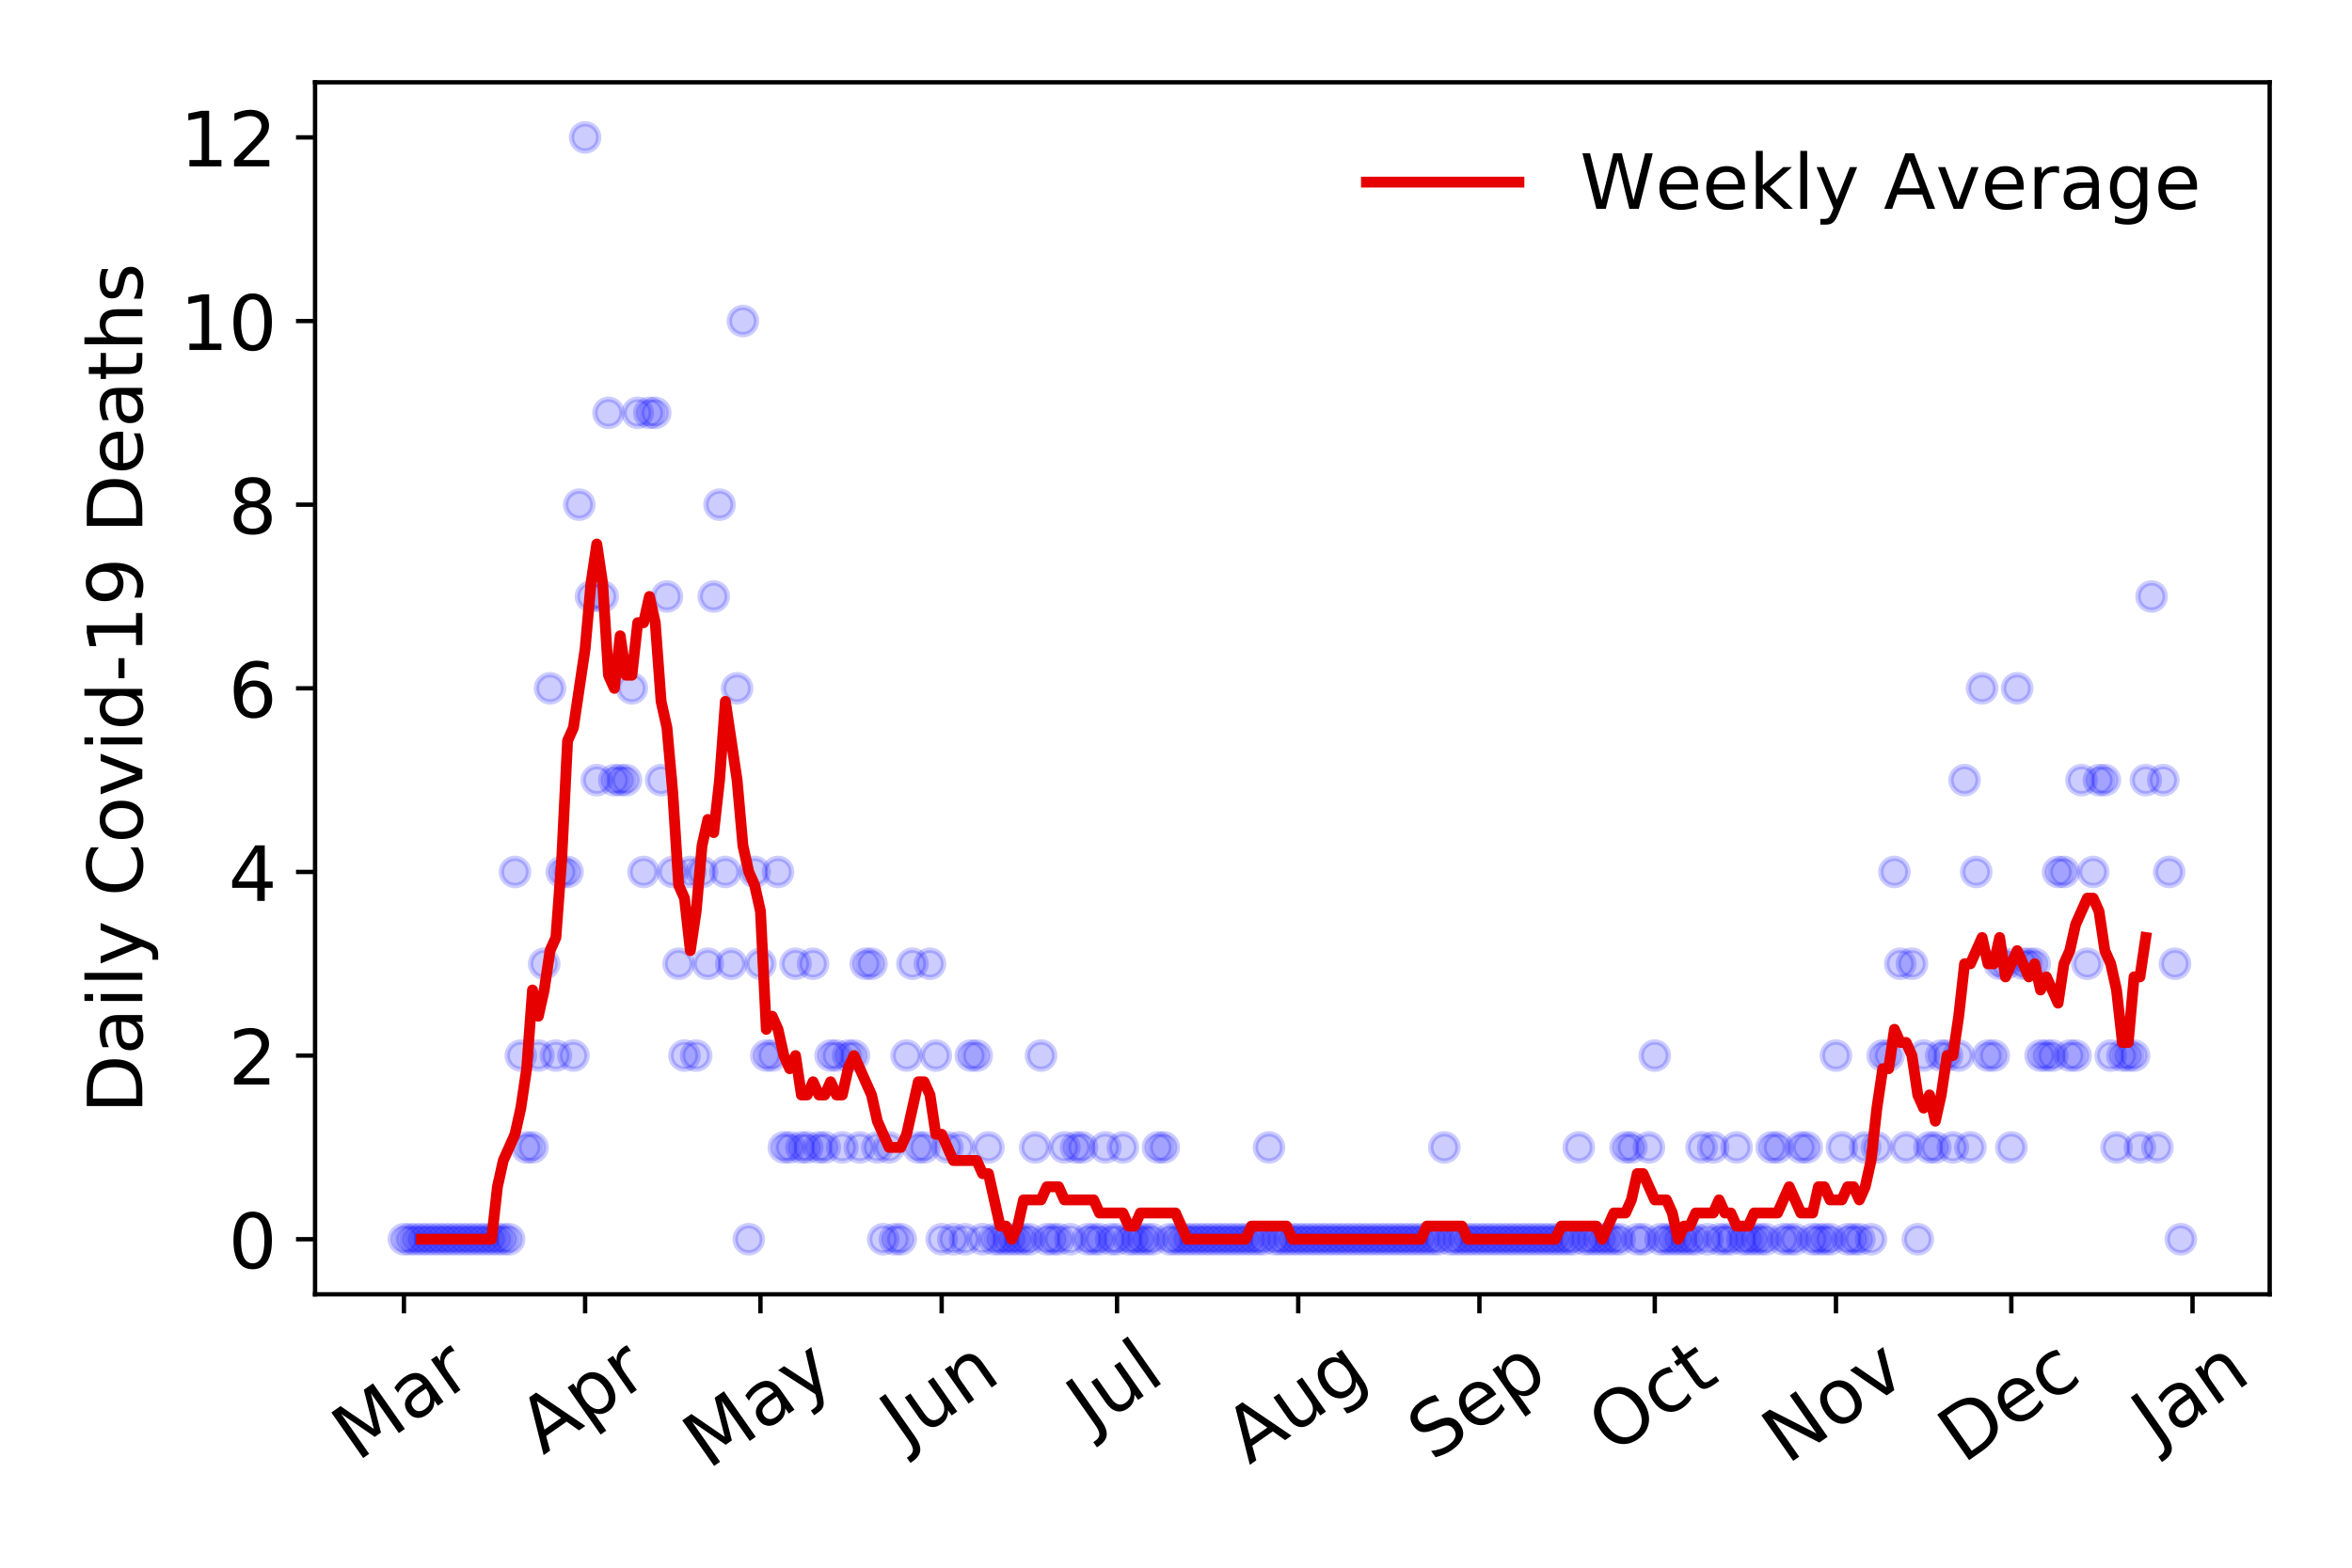 <?xml version="1.0" encoding="utf-8" standalone="no"?>
<!DOCTYPE svg PUBLIC "-//W3C//DTD SVG 1.1//EN"
  "http://www.w3.org/Graphics/SVG/1.1/DTD/svg11.dtd">
<!-- Created with matplotlib (https://matplotlib.org/) -->
<svg height="288pt" version="1.1" viewBox="0 0 432 288" width="432pt" xmlns="http://www.w3.org/2000/svg" xmlns:xlink="http://www.w3.org/1999/xlink">
 <defs>
  <style type="text/css">
*{stroke-linecap:butt;stroke-linejoin:round;}
  </style>
 </defs>
 <g id="figure_1">
  <g id="patch_1">
   <path d="M 0 288 
L 432 288 
L 432 0 
L 0 0 
z
" style="fill:#ffffff;"/>
  </g>
  <g id="axes_1">
   <g id="patch_2">
    <path d="M 57.87 237.778 
L 416.88 237.778 
L 416.88 15.12 
L 57.87 15.12 
z
" style="fill:#ffffff;"/>
   </g>
   <g id="matplotlib.axis_1">
    <g id="xtick_1">
     <g id="line2d_1">
      <defs>
       <path d="M 0 0 
L 0 3.5 
" id="mc79511b398" style="stroke:#000000;stroke-width:0.8;"/>
      </defs>
      <g>
       <use style="stroke:#000000;stroke-width:0.8;" x="74.189" xlink:href="#mc79511b398" y="237.778"/>
      </g>
     </g>
     <g id="text_1">
      <!-- Mar -->
      <defs>
       <path d="M 9.812 72.906 
L 24.516 72.906 
L 43.109 23.297 
L 61.812 72.906 
L 76.516 72.906 
L 76.516 0 
L 66.891 0 
L 66.891 64.016 
L 48.094 14.016 
L 38.188 14.016 
L 19.391 64.016 
L 19.391 0 
L 9.812 0 
z
" id="DejaVuSans-77"/>
       <path d="M 34.281 27.484 
Q 23.391 27.484 19.188 25 
Q 14.984 22.516 14.984 16.5 
Q 14.984 11.719 18.141 8.906 
Q 21.297 6.109 26.703 6.109 
Q 34.188 6.109 38.703 11.406 
Q 43.219 16.703 43.219 25.484 
L 43.219 27.484 
z
M 52.203 31.203 
L 52.203 0 
L 43.219 0 
L 43.219 8.297 
Q 40.141 3.328 35.547 0.953 
Q 30.953 -1.422 24.312 -1.422 
Q 15.922 -1.422 10.953 3.297 
Q 6 8.016 6 15.922 
Q 6 25.141 12.172 29.828 
Q 18.359 34.516 30.609 34.516 
L 43.219 34.516 
L 43.219 35.406 
Q 43.219 41.609 39.141 45 
Q 35.062 48.391 27.688 48.391 
Q 23 48.391 18.547 47.266 
Q 14.109 46.141 10.016 43.891 
L 10.016 52.203 
Q 14.938 54.109 19.578 55.047 
Q 24.219 56 28.609 56 
Q 40.484 56 46.344 49.844 
Q 52.203 43.703 52.203 31.203 
z
" id="DejaVuSans-97"/>
       <path d="M 41.109 46.297 
Q 39.594 47.172 37.812 47.578 
Q 36.031 48 33.891 48 
Q 26.266 48 22.188 43.047 
Q 18.109 38.094 18.109 28.812 
L 18.109 0 
L 9.078 0 
L 9.078 54.688 
L 18.109 54.688 
L 18.109 46.188 
Q 20.953 51.172 25.484 53.578 
Q 30.031 56 36.531 56 
Q 37.453 56 38.578 55.875 
Q 39.703 55.766 41.062 55.516 
z
" id="DejaVuSans-114"/>
      </defs>
      <g transform="translate(65.586 268.643)rotate(-35)scale(0.14 -0.14)">
       <use xlink:href="#DejaVuSans-77"/>
       <use x="86.279" xlink:href="#DejaVuSans-97"/>
       <use x="147.559" xlink:href="#DejaVuSans-114"/>
      </g>
     </g>
    </g>
    <g id="xtick_2">
     <g id="line2d_2">
      <g>
       <use style="stroke:#000000;stroke-width:0.8;" x="107.47" xlink:href="#mc79511b398" y="237.778"/>
      </g>
     </g>
     <g id="text_2">
      <!-- Apr -->
      <defs>
       <path d="M 34.188 63.188 
L 20.797 26.906 
L 47.609 26.906 
z
M 28.609 72.906 
L 39.797 72.906 
L 67.578 0 
L 57.328 0 
L 50.688 18.703 
L 17.828 18.703 
L 11.188 0 
L 0.781 0 
z
" id="DejaVuSans-65"/>
       <path d="M 18.109 8.203 
L 18.109 -20.797 
L 9.078 -20.797 
L 9.078 54.688 
L 18.109 54.688 
L 18.109 46.391 
Q 20.953 51.266 25.266 53.625 
Q 29.594 56 35.594 56 
Q 45.562 56 51.781 48.094 
Q 58.016 40.188 58.016 27.297 
Q 58.016 14.406 51.781 6.484 
Q 45.562 -1.422 35.594 -1.422 
Q 29.594 -1.422 25.266 0.953 
Q 20.953 3.328 18.109 8.203 
z
M 48.688 27.297 
Q 48.688 37.203 44.609 42.844 
Q 40.531 48.484 33.406 48.484 
Q 26.266 48.484 22.188 42.844 
Q 18.109 37.203 18.109 27.297 
Q 18.109 17.391 22.188 11.75 
Q 26.266 6.109 33.406 6.109 
Q 40.531 6.109 44.609 11.75 
Q 48.688 17.391 48.688 27.297 
z
" id="DejaVuSans-112"/>
      </defs>
      <g transform="translate(99.766 267.384)rotate(-35)scale(0.14 -0.14)">
       <use xlink:href="#DejaVuSans-65"/>
       <use x="68.408" xlink:href="#DejaVuSans-112"/>
       <use x="131.885" xlink:href="#DejaVuSans-114"/>
      </g>
     </g>
    </g>
    <g id="xtick_3">
     <g id="line2d_3">
      <g>
       <use style="stroke:#000000;stroke-width:0.8;" x="139.678" xlink:href="#mc79511b398" y="237.778"/>
      </g>
     </g>
     <g id="text_3">
      <!-- May -->
      <defs>
       <path d="M 32.172 -5.078 
Q 28.375 -14.844 24.75 -17.812 
Q 21.141 -20.797 15.094 -20.797 
L 7.906 -20.797 
L 7.906 -13.281 
L 13.188 -13.281 
Q 16.891 -13.281 18.938 -11.516 
Q 21 -9.766 23.484 -3.219 
L 25.094 0.875 
L 2.984 54.688 
L 12.5 54.688 
L 29.594 11.922 
L 46.688 54.688 
L 56.203 54.688 
z
" id="DejaVuSans-121"/>
      </defs>
      <g transform="translate(130.039 270.094)rotate(-35)scale(0.14 -0.14)">
       <use xlink:href="#DejaVuSans-77"/>
       <use x="86.279" xlink:href="#DejaVuSans-97"/>
       <use x="147.559" xlink:href="#DejaVuSans-121"/>
      </g>
     </g>
    </g>
    <g id="xtick_4">
     <g id="line2d_4">
      <g>
       <use style="stroke:#000000;stroke-width:0.8;" x="172.959" xlink:href="#mc79511b398" y="237.778"/>
      </g>
     </g>
     <g id="text_4">
      <!-- Jun -->
      <defs>
       <path d="M 9.812 72.906 
L 19.672 72.906 
L 19.672 5.078 
Q 19.672 -8.109 14.672 -14.062 
Q 9.672 -20.016 -1.422 -20.016 
L -5.172 -20.016 
L -5.172 -11.719 
L -2.094 -11.719 
Q 4.438 -11.719 7.125 -8.047 
Q 9.812 -4.391 9.812 5.078 
z
" id="DejaVuSans-74"/>
       <path d="M 8.5 21.578 
L 8.5 54.688 
L 17.484 54.688 
L 17.484 21.922 
Q 17.484 14.156 20.5 10.266 
Q 23.531 6.391 29.594 6.391 
Q 36.859 6.391 41.078 11.031 
Q 45.312 15.672 45.312 23.688 
L 45.312 54.688 
L 54.297 54.688 
L 54.297 0 
L 45.312 0 
L 45.312 8.406 
Q 42.047 3.422 37.719 1 
Q 33.406 -1.422 27.688 -1.422 
Q 18.266 -1.422 13.375 4.438 
Q 8.5 10.297 8.5 21.578 
z
M 31.109 56 
z
" id="DejaVuSans-117"/>
       <path d="M 54.891 33.016 
L 54.891 0 
L 45.906 0 
L 45.906 32.719 
Q 45.906 40.484 42.875 44.328 
Q 39.844 48.188 33.797 48.188 
Q 26.516 48.188 22.312 43.547 
Q 18.109 38.922 18.109 30.906 
L 18.109 0 
L 9.078 0 
L 9.078 54.688 
L 18.109 54.688 
L 18.109 46.188 
Q 21.344 51.125 25.703 53.562 
Q 30.078 56 35.797 56 
Q 45.219 56 50.047 50.172 
Q 54.891 44.344 54.891 33.016 
z
" id="DejaVuSans-110"/>
      </defs>
      <g transform="translate(166.216 266.039)rotate(-35)scale(0.14 -0.14)">
       <use xlink:href="#DejaVuSans-74"/>
       <use x="29.492" xlink:href="#DejaVuSans-117"/>
       <use x="92.871" xlink:href="#DejaVuSans-110"/>
      </g>
     </g>
    </g>
    <g id="xtick_5">
     <g id="line2d_5">
      <g>
       <use style="stroke:#000000;stroke-width:0.8;" x="205.167" xlink:href="#mc79511b398" y="237.778"/>
      </g>
     </g>
     <g id="text_5">
      <!-- Jul -->
      <defs>
       <path d="M 9.422 75.984 
L 18.406 75.984 
L 18.406 0 
L 9.422 0 
z
" id="DejaVuSans-108"/>
      </defs>
      <g transform="translate(200.464 263.181)rotate(-35)scale(0.14 -0.14)">
       <use xlink:href="#DejaVuSans-74"/>
       <use x="29.492" xlink:href="#DejaVuSans-117"/>
       <use x="92.871" xlink:href="#DejaVuSans-108"/>
      </g>
     </g>
    </g>
    <g id="xtick_6">
     <g id="line2d_6">
      <g>
       <use style="stroke:#000000;stroke-width:0.8;" x="238.449" xlink:href="#mc79511b398" y="237.778"/>
      </g>
     </g>
     <g id="text_6">
      <!-- Aug -->
      <defs>
       <path d="M 45.406 27.984 
Q 45.406 37.75 41.375 43.109 
Q 37.359 48.484 30.078 48.484 
Q 22.859 48.484 18.828 43.109 
Q 14.797 37.75 14.797 27.984 
Q 14.797 18.266 18.828 12.891 
Q 22.859 7.516 30.078 7.516 
Q 37.359 7.516 41.375 12.891 
Q 45.406 18.266 45.406 27.984 
z
M 54.391 6.781 
Q 54.391 -7.172 48.188 -13.984 
Q 42 -20.797 29.203 -20.797 
Q 24.469 -20.797 20.266 -20.094 
Q 16.062 -19.391 12.109 -17.922 
L 12.109 -9.188 
Q 16.062 -11.328 19.922 -12.344 
Q 23.781 -13.375 27.781 -13.375 
Q 36.625 -13.375 41.016 -8.766 
Q 45.406 -4.156 45.406 5.172 
L 45.406 9.625 
Q 42.625 4.781 38.281 2.391 
Q 33.938 0 27.875 0 
Q 17.828 0 11.672 7.656 
Q 5.516 15.328 5.516 27.984 
Q 5.516 40.672 11.672 48.328 
Q 17.828 56 27.875 56 
Q 33.938 56 38.281 53.609 
Q 42.625 51.219 45.406 46.391 
L 45.406 54.688 
L 54.391 54.688 
z
" id="DejaVuSans-103"/>
      </defs>
      <g transform="translate(229.468 269.172)rotate(-35)scale(0.14 -0.14)">
       <use xlink:href="#DejaVuSans-65"/>
       <use x="68.408" xlink:href="#DejaVuSans-117"/>
       <use x="131.787" xlink:href="#DejaVuSans-103"/>
      </g>
     </g>
    </g>
    <g id="xtick_7">
     <g id="line2d_7">
      <g>
       <use style="stroke:#000000;stroke-width:0.8;" x="271.73" xlink:href="#mc79511b398" y="237.778"/>
      </g>
     </g>
     <g id="text_7">
      <!-- Sep -->
      <defs>
       <path d="M 53.516 70.516 
L 53.516 60.891 
Q 47.906 63.578 42.922 64.891 
Q 37.938 66.219 33.297 66.219 
Q 25.25 66.219 20.875 63.094 
Q 16.5 59.969 16.5 54.203 
Q 16.5 49.359 19.406 46.891 
Q 22.312 44.438 30.422 42.922 
L 36.375 41.703 
Q 47.406 39.594 52.656 34.297 
Q 57.906 29 57.906 20.125 
Q 57.906 9.516 50.797 4.047 
Q 43.703 -1.422 29.984 -1.422 
Q 24.812 -1.422 18.969 -0.25 
Q 13.141 0.922 6.891 3.219 
L 6.891 13.375 
Q 12.891 10.016 18.656 8.297 
Q 24.422 6.594 29.984 6.594 
Q 38.422 6.594 43.016 9.906 
Q 47.609 13.234 47.609 19.391 
Q 47.609 24.75 44.312 27.781 
Q 41.016 30.812 33.5 32.328 
L 27.484 33.5 
Q 16.453 35.688 11.516 40.375 
Q 6.594 45.062 6.594 53.422 
Q 6.594 63.094 13.406 68.656 
Q 20.219 74.219 32.172 74.219 
Q 37.312 74.219 42.625 73.281 
Q 47.953 72.359 53.516 70.516 
z
" id="DejaVuSans-83"/>
       <path d="M 56.203 29.594 
L 56.203 25.203 
L 14.891 25.203 
Q 15.484 15.922 20.484 11.062 
Q 25.484 6.203 34.422 6.203 
Q 39.594 6.203 44.453 7.469 
Q 49.312 8.734 54.109 11.281 
L 54.109 2.781 
Q 49.266 0.734 44.188 -0.344 
Q 39.109 -1.422 33.891 -1.422 
Q 20.797 -1.422 13.156 6.188 
Q 5.516 13.812 5.516 26.812 
Q 5.516 40.234 12.766 48.109 
Q 20.016 56 32.328 56 
Q 43.359 56 49.781 48.891 
Q 56.203 41.797 56.203 29.594 
z
M 47.219 32.234 
Q 47.125 39.594 43.094 43.984 
Q 39.062 48.391 32.422 48.391 
Q 24.906 48.391 20.391 44.141 
Q 15.875 39.891 15.188 32.172 
z
" id="DejaVuSans-101"/>
      </defs>
      <g transform="translate(263.137 268.629)rotate(-35)scale(0.14 -0.14)">
       <use xlink:href="#DejaVuSans-83"/>
       <use x="63.477" xlink:href="#DejaVuSans-101"/>
       <use x="125" xlink:href="#DejaVuSans-112"/>
      </g>
     </g>
    </g>
    <g id="xtick_8">
     <g id="line2d_8">
      <g>
       <use style="stroke:#000000;stroke-width:0.8;" x="303.938" xlink:href="#mc79511b398" y="237.778"/>
      </g>
     </g>
     <g id="text_8">
      <!-- Oct -->
      <defs>
       <path d="M 39.406 66.219 
Q 28.656 66.219 22.328 58.203 
Q 16.016 50.203 16.016 36.375 
Q 16.016 22.609 22.328 14.594 
Q 28.656 6.594 39.406 6.594 
Q 50.141 6.594 56.422 14.594 
Q 62.703 22.609 62.703 36.375 
Q 62.703 50.203 56.422 58.203 
Q 50.141 66.219 39.406 66.219 
z
M 39.406 74.219 
Q 54.734 74.219 63.906 63.938 
Q 73.094 53.656 73.094 36.375 
Q 73.094 19.141 63.906 8.859 
Q 54.734 -1.422 39.406 -1.422 
Q 24.031 -1.422 14.812 8.828 
Q 5.609 19.094 5.609 36.375 
Q 5.609 53.656 14.812 63.938 
Q 24.031 74.219 39.406 74.219 
z
" id="DejaVuSans-79"/>
       <path d="M 48.781 52.594 
L 48.781 44.188 
Q 44.969 46.297 41.141 47.344 
Q 37.312 48.391 33.406 48.391 
Q 24.656 48.391 19.812 42.844 
Q 14.984 37.312 14.984 27.297 
Q 14.984 17.281 19.812 11.734 
Q 24.656 6.203 33.406 6.203 
Q 37.312 6.203 41.141 7.25 
Q 44.969 8.297 48.781 10.406 
L 48.781 2.094 
Q 45.016 0.344 40.984 -0.531 
Q 36.969 -1.422 32.422 -1.422 
Q 20.062 -1.422 12.781 6.344 
Q 5.516 14.109 5.516 27.297 
Q 5.516 40.672 12.859 48.328 
Q 20.219 56 33.016 56 
Q 37.156 56 41.109 55.141 
Q 45.062 54.297 48.781 52.594 
z
" id="DejaVuSans-99"/>
       <path d="M 18.312 70.219 
L 18.312 54.688 
L 36.812 54.688 
L 36.812 47.703 
L 18.312 47.703 
L 18.312 18.016 
Q 18.312 11.328 20.141 9.422 
Q 21.969 7.516 27.594 7.516 
L 36.812 7.516 
L 36.812 0 
L 27.594 0 
Q 17.188 0 13.234 3.875 
Q 9.281 7.766 9.281 18.016 
L 9.281 47.703 
L 2.688 47.703 
L 2.688 54.688 
L 9.281 54.688 
L 9.281 70.219 
z
" id="DejaVuSans-116"/>
      </defs>
      <g transform="translate(296.239 267.377)rotate(-35)scale(0.14 -0.14)">
       <use xlink:href="#DejaVuSans-79"/>
       <use x="78.711" xlink:href="#DejaVuSans-99"/>
       <use x="133.691" xlink:href="#DejaVuSans-116"/>
      </g>
     </g>
    </g>
    <g id="xtick_9">
     <g id="line2d_9">
      <g>
       <use style="stroke:#000000;stroke-width:0.8;" x="337.219" xlink:href="#mc79511b398" y="237.778"/>
      </g>
     </g>
     <g id="text_9">
      <!-- Nov -->
      <defs>
       <path d="M 9.812 72.906 
L 23.094 72.906 
L 55.422 11.922 
L 55.422 72.906 
L 64.984 72.906 
L 64.984 0 
L 51.703 0 
L 19.391 60.984 
L 19.391 0 
L 9.812 0 
z
" id="DejaVuSans-78"/>
       <path d="M 30.609 48.391 
Q 23.391 48.391 19.188 42.75 
Q 14.984 37.109 14.984 27.297 
Q 14.984 17.484 19.156 11.844 
Q 23.344 6.203 30.609 6.203 
Q 37.797 6.203 41.984 11.859 
Q 46.188 17.531 46.188 27.297 
Q 46.188 37.016 41.984 42.703 
Q 37.797 48.391 30.609 48.391 
z
M 30.609 56 
Q 42.328 56 49.016 48.375 
Q 55.719 40.766 55.719 27.297 
Q 55.719 13.875 49.016 6.219 
Q 42.328 -1.422 30.609 -1.422 
Q 18.844 -1.422 12.172 6.219 
Q 5.516 13.875 5.516 27.297 
Q 5.516 40.766 12.172 48.375 
Q 18.844 56 30.609 56 
z
" id="DejaVuSans-111"/>
       <path d="M 2.984 54.688 
L 12.5 54.688 
L 29.594 8.797 
L 46.688 54.688 
L 56.203 54.688 
L 35.688 0 
L 23.484 0 
z
" id="DejaVuSans-118"/>
      </defs>
      <g transform="translate(328.243 269.166)rotate(-35)scale(0.14 -0.14)">
       <use xlink:href="#DejaVuSans-78"/>
       <use x="74.805" xlink:href="#DejaVuSans-111"/>
       <use x="135.986" xlink:href="#DejaVuSans-118"/>
      </g>
     </g>
    </g>
    <g id="xtick_10">
     <g id="line2d_10">
      <g>
       <use style="stroke:#000000;stroke-width:0.8;" x="369.427" xlink:href="#mc79511b398" y="237.778"/>
      </g>
     </g>
     <g id="text_10">
      <!-- Dec -->
      <defs>
       <path d="M 19.672 64.797 
L 19.672 8.109 
L 31.594 8.109 
Q 46.688 8.109 53.688 14.938 
Q 60.688 21.781 60.688 36.531 
Q 60.688 51.172 53.688 57.984 
Q 46.688 64.797 31.594 64.797 
z
M 9.812 72.906 
L 30.078 72.906 
Q 51.266 72.906 61.172 64.094 
Q 71.094 55.281 71.094 36.531 
Q 71.094 17.672 61.125 8.828 
Q 51.172 0 30.078 0 
L 9.812 0 
z
" id="DejaVuSans-68"/>
      </defs>
      <g transform="translate(360.547 269.032)rotate(-35)scale(0.14 -0.14)">
       <use xlink:href="#DejaVuSans-68"/>
       <use x="77.002" xlink:href="#DejaVuSans-101"/>
       <use x="138.525" xlink:href="#DejaVuSans-99"/>
      </g>
     </g>
    </g>
    <g id="xtick_11">
     <g id="line2d_11">
      <g>
       <use style="stroke:#000000;stroke-width:0.8;" x="402.709" xlink:href="#mc79511b398" y="237.778"/>
      </g>
     </g>
     <g id="text_11">
      <!-- Jan -->
      <g transform="translate(396.085 265.871)rotate(-35)scale(0.14 -0.14)">
       <use xlink:href="#DejaVuSans-74"/>
       <use x="29.492" xlink:href="#DejaVuSans-97"/>
       <use x="90.771" xlink:href="#DejaVuSans-110"/>
      </g>
     </g>
    </g>
   </g>
   <g id="matplotlib.axis_2">
    <g id="ytick_1">
     <g id="line2d_12">
      <defs>
       <path d="M 0 0 
L -3.5 0 
" id="mc744f1ef68" style="stroke:#000000;stroke-width:0.8;"/>
      </defs>
      <g>
       <use style="stroke:#000000;stroke-width:0.8;" x="57.87" xlink:href="#mc744f1ef68" y="227.657"/>
      </g>
     </g>
     <g id="text_12">
      <!-- 0 -->
      <defs>
       <path d="M 31.781 66.406 
Q 24.172 66.406 20.328 58.906 
Q 16.5 51.422 16.5 36.375 
Q 16.5 21.391 20.328 13.891 
Q 24.172 6.391 31.781 6.391 
Q 39.453 6.391 43.281 13.891 
Q 47.125 21.391 47.125 36.375 
Q 47.125 51.422 43.281 58.906 
Q 39.453 66.406 31.781 66.406 
z
M 31.781 74.219 
Q 44.047 74.219 50.516 64.516 
Q 56.984 54.828 56.984 36.375 
Q 56.984 17.969 50.516 8.266 
Q 44.047 -1.422 31.781 -1.422 
Q 19.531 -1.422 13.062 8.266 
Q 6.594 17.969 6.594 36.375 
Q 6.594 54.828 13.062 64.516 
Q 19.531 74.219 31.781 74.219 
z
" id="DejaVuSans-48"/>
      </defs>
      <g transform="translate(41.962 232.976)scale(0.14 -0.14)">
       <use xlink:href="#DejaVuSans-48"/>
      </g>
     </g>
    </g>
    <g id="ytick_2">
     <g id="line2d_13">
      <g>
       <use style="stroke:#000000;stroke-width:0.8;" x="57.87" xlink:href="#mc744f1ef68" y="193.921"/>
      </g>
     </g>
     <g id="text_13">
      <!-- 2 -->
      <defs>
       <path d="M 19.188 8.297 
L 53.609 8.297 
L 53.609 0 
L 7.328 0 
L 7.328 8.297 
Q 12.938 14.109 22.625 23.891 
Q 32.328 33.688 34.812 36.531 
Q 39.547 41.844 41.422 45.531 
Q 43.312 49.219 43.312 52.781 
Q 43.312 58.594 39.234 62.25 
Q 35.156 65.922 28.609 65.922 
Q 23.969 65.922 18.812 64.312 
Q 13.672 62.703 7.812 59.422 
L 7.812 69.391 
Q 13.766 71.781 18.938 73 
Q 24.125 74.219 28.422 74.219 
Q 39.75 74.219 46.484 68.547 
Q 53.219 62.891 53.219 53.422 
Q 53.219 48.922 51.531 44.891 
Q 49.859 40.875 45.406 35.406 
Q 44.188 33.984 37.641 27.219 
Q 31.109 20.453 19.188 8.297 
z
" id="DejaVuSans-50"/>
      </defs>
      <g transform="translate(41.962 199.24)scale(0.14 -0.14)">
       <use xlink:href="#DejaVuSans-50"/>
      </g>
     </g>
    </g>
    <g id="ytick_3">
     <g id="line2d_14">
      <g>
       <use style="stroke:#000000;stroke-width:0.8;" x="57.87" xlink:href="#mc744f1ef68" y="160.185"/>
      </g>
     </g>
     <g id="text_14">
      <!-- 4 -->
      <defs>
       <path d="M 37.797 64.312 
L 12.891 25.391 
L 37.797 25.391 
z
M 35.203 72.906 
L 47.609 72.906 
L 47.609 25.391 
L 58.016 25.391 
L 58.016 17.188 
L 47.609 17.188 
L 47.609 0 
L 37.797 0 
L 37.797 17.188 
L 4.891 17.188 
L 4.891 26.703 
z
" id="DejaVuSans-52"/>
      </defs>
      <g transform="translate(41.962 165.504)scale(0.14 -0.14)">
       <use xlink:href="#DejaVuSans-52"/>
      </g>
     </g>
    </g>
    <g id="ytick_4">
     <g id="line2d_15">
      <g>
       <use style="stroke:#000000;stroke-width:0.8;" x="57.87" xlink:href="#mc744f1ef68" y="126.449"/>
      </g>
     </g>
     <g id="text_15">
      <!-- 6 -->
      <defs>
       <path d="M 33.016 40.375 
Q 26.375 40.375 22.484 35.828 
Q 18.609 31.297 18.609 23.391 
Q 18.609 15.531 22.484 10.953 
Q 26.375 6.391 33.016 6.391 
Q 39.656 6.391 43.531 10.953 
Q 47.406 15.531 47.406 23.391 
Q 47.406 31.297 43.531 35.828 
Q 39.656 40.375 33.016 40.375 
z
M 52.594 71.297 
L 52.594 62.312 
Q 48.875 64.062 45.094 64.984 
Q 41.312 65.922 37.594 65.922 
Q 27.828 65.922 22.672 59.328 
Q 17.531 52.734 16.797 39.406 
Q 19.672 43.656 24.016 45.922 
Q 28.375 48.188 33.594 48.188 
Q 44.578 48.188 50.953 41.516 
Q 57.328 34.859 57.328 23.391 
Q 57.328 12.156 50.688 5.359 
Q 44.047 -1.422 33.016 -1.422 
Q 20.359 -1.422 13.672 8.266 
Q 6.984 17.969 6.984 36.375 
Q 6.984 53.656 15.188 63.938 
Q 23.391 74.219 37.203 74.219 
Q 40.922 74.219 44.703 73.484 
Q 48.484 72.75 52.594 71.297 
z
" id="DejaVuSans-54"/>
      </defs>
      <g transform="translate(41.962 131.768)scale(0.14 -0.14)">
       <use xlink:href="#DejaVuSans-54"/>
      </g>
     </g>
    </g>
    <g id="ytick_5">
     <g id="line2d_16">
      <g>
       <use style="stroke:#000000;stroke-width:0.8;" x="57.87" xlink:href="#mc744f1ef68" y="92.713"/>
      </g>
     </g>
     <g id="text_16">
      <!-- 8 -->
      <defs>
       <path d="M 31.781 34.625 
Q 24.75 34.625 20.719 30.859 
Q 16.703 27.094 16.703 20.516 
Q 16.703 13.922 20.719 10.156 
Q 24.75 6.391 31.781 6.391 
Q 38.812 6.391 42.859 10.172 
Q 46.922 13.969 46.922 20.516 
Q 46.922 27.094 42.891 30.859 
Q 38.875 34.625 31.781 34.625 
z
M 21.922 38.812 
Q 15.578 40.375 12.031 44.719 
Q 8.5 49.078 8.5 55.328 
Q 8.5 64.062 14.719 69.141 
Q 20.953 74.219 31.781 74.219 
Q 42.672 74.219 48.875 69.141 
Q 55.078 64.062 55.078 55.328 
Q 55.078 49.078 51.531 44.719 
Q 48 40.375 41.703 38.812 
Q 48.828 37.156 52.797 32.312 
Q 56.781 27.484 56.781 20.516 
Q 56.781 9.906 50.312 4.234 
Q 43.844 -1.422 31.781 -1.422 
Q 19.734 -1.422 13.25 4.234 
Q 6.781 9.906 6.781 20.516 
Q 6.781 27.484 10.781 32.312 
Q 14.797 37.156 21.922 38.812 
z
M 18.312 54.391 
Q 18.312 48.734 21.844 45.562 
Q 25.391 42.391 31.781 42.391 
Q 38.141 42.391 41.719 45.562 
Q 45.312 48.734 45.312 54.391 
Q 45.312 60.062 41.719 63.234 
Q 38.141 66.406 31.781 66.406 
Q 25.391 66.406 21.844 63.234 
Q 18.312 60.062 18.312 54.391 
z
" id="DejaVuSans-56"/>
      </defs>
      <g transform="translate(41.962 98.032)scale(0.14 -0.14)">
       <use xlink:href="#DejaVuSans-56"/>
      </g>
     </g>
    </g>
    <g id="ytick_6">
     <g id="line2d_17">
      <g>
       <use style="stroke:#000000;stroke-width:0.8;" x="57.87" xlink:href="#mc744f1ef68" y="58.977"/>
      </g>
     </g>
     <g id="text_17">
      <!-- 10 -->
      <defs>
       <path d="M 12.406 8.297 
L 28.516 8.297 
L 28.516 63.922 
L 10.984 60.406 
L 10.984 69.391 
L 28.422 72.906 
L 38.281 72.906 
L 38.281 8.297 
L 54.391 8.297 
L 54.391 0 
L 12.406 0 
z
" id="DejaVuSans-49"/>
      </defs>
      <g transform="translate(33.055 64.296)scale(0.14 -0.14)">
       <use xlink:href="#DejaVuSans-49"/>
       <use x="63.623" xlink:href="#DejaVuSans-48"/>
      </g>
     </g>
    </g>
    <g id="ytick_7">
     <g id="line2d_18">
      <g>
       <use style="stroke:#000000;stroke-width:0.8;" x="57.87" xlink:href="#mc744f1ef68" y="25.241"/>
      </g>
     </g>
     <g id="text_18">
      <!-- 12 -->
      <g transform="translate(33.055 30.56)scale(0.14 -0.14)">
       <use xlink:href="#DejaVuSans-49"/>
       <use x="63.623" xlink:href="#DejaVuSans-50"/>
      </g>
     </g>
    </g>
    <g id="text_19">
     <!-- Daily Covid-19 Deaths -->
     <defs>
      <path d="M 9.422 54.688 
L 18.406 54.688 
L 18.406 0 
L 9.422 0 
z
M 9.422 75.984 
L 18.406 75.984 
L 18.406 64.594 
L 9.422 64.594 
z
" id="DejaVuSans-105"/>
      <path id="DejaVuSans-32"/>
      <path d="M 64.406 67.281 
L 64.406 56.891 
Q 59.422 61.531 53.781 63.812 
Q 48.141 66.109 41.797 66.109 
Q 29.297 66.109 22.656 58.469 
Q 16.016 50.828 16.016 36.375 
Q 16.016 21.969 22.656 14.328 
Q 29.297 6.688 41.797 6.688 
Q 48.141 6.688 53.781 8.984 
Q 59.422 11.281 64.406 15.922 
L 64.406 5.609 
Q 59.234 2.094 53.438 0.328 
Q 47.656 -1.422 41.219 -1.422 
Q 24.656 -1.422 15.125 8.703 
Q 5.609 18.844 5.609 36.375 
Q 5.609 53.953 15.125 64.078 
Q 24.656 74.219 41.219 74.219 
Q 47.75 74.219 53.531 72.484 
Q 59.328 70.75 64.406 67.281 
z
" id="DejaVuSans-67"/>
      <path d="M 45.406 46.391 
L 45.406 75.984 
L 54.391 75.984 
L 54.391 0 
L 45.406 0 
L 45.406 8.203 
Q 42.578 3.328 38.25 0.953 
Q 33.938 -1.422 27.875 -1.422 
Q 17.969 -1.422 11.734 6.484 
Q 5.516 14.406 5.516 27.297 
Q 5.516 40.188 11.734 48.094 
Q 17.969 56 27.875 56 
Q 33.938 56 38.25 53.625 
Q 42.578 51.266 45.406 46.391 
z
M 14.797 27.297 
Q 14.797 17.391 18.875 11.75 
Q 22.953 6.109 30.078 6.109 
Q 37.203 6.109 41.297 11.75 
Q 45.406 17.391 45.406 27.297 
Q 45.406 37.203 41.297 42.844 
Q 37.203 48.484 30.078 48.484 
Q 22.953 48.484 18.875 42.844 
Q 14.797 37.203 14.797 27.297 
z
" id="DejaVuSans-100"/>
      <path d="M 4.891 31.391 
L 31.203 31.391 
L 31.203 23.391 
L 4.891 23.391 
z
" id="DejaVuSans-45"/>
      <path d="M 10.984 1.516 
L 10.984 10.5 
Q 14.703 8.734 18.5 7.812 
Q 22.312 6.891 25.984 6.891 
Q 35.75 6.891 40.891 13.453 
Q 46.047 20.016 46.781 33.406 
Q 43.953 29.203 39.594 26.953 
Q 35.25 24.703 29.984 24.703 
Q 19.047 24.703 12.672 31.312 
Q 6.297 37.938 6.297 49.422 
Q 6.297 60.641 12.938 67.422 
Q 19.578 74.219 30.609 74.219 
Q 43.266 74.219 49.922 64.516 
Q 56.594 54.828 56.594 36.375 
Q 56.594 19.141 48.406 8.859 
Q 40.234 -1.422 26.422 -1.422 
Q 22.703 -1.422 18.891 -0.688 
Q 15.094 0.047 10.984 1.516 
z
M 30.609 32.422 
Q 37.25 32.422 41.125 36.953 
Q 45.016 41.5 45.016 49.422 
Q 45.016 57.281 41.125 61.844 
Q 37.25 66.406 30.609 66.406 
Q 23.969 66.406 20.094 61.844 
Q 16.219 57.281 16.219 49.422 
Q 16.219 41.5 20.094 36.953 
Q 23.969 32.422 30.609 32.422 
z
" id="DejaVuSans-57"/>
      <path d="M 54.891 33.016 
L 54.891 0 
L 45.906 0 
L 45.906 32.719 
Q 45.906 40.484 42.875 44.328 
Q 39.844 48.188 33.797 48.188 
Q 26.516 48.188 22.312 43.547 
Q 18.109 38.922 18.109 30.906 
L 18.109 0 
L 9.078 0 
L 9.078 75.984 
L 18.109 75.984 
L 18.109 46.188 
Q 21.344 51.125 25.703 53.562 
Q 30.078 56 35.797 56 
Q 45.219 56 50.047 50.172 
Q 54.891 44.344 54.891 33.016 
z
" id="DejaVuSans-104"/>
      <path d="M 44.281 53.078 
L 44.281 44.578 
Q 40.484 46.531 36.375 47.5 
Q 32.281 48.484 27.875 48.484 
Q 21.188 48.484 17.844 46.438 
Q 14.5 44.391 14.5 40.281 
Q 14.5 37.156 16.891 35.375 
Q 19.281 33.594 26.516 31.984 
L 29.594 31.297 
Q 39.156 29.25 43.188 25.516 
Q 47.219 21.781 47.219 15.094 
Q 47.219 7.469 41.188 3.016 
Q 35.156 -1.422 24.609 -1.422 
Q 20.219 -1.422 15.453 -0.562 
Q 10.688 0.297 5.422 2 
L 5.422 11.281 
Q 10.406 8.688 15.234 7.391 
Q 20.062 6.109 24.812 6.109 
Q 31.156 6.109 34.562 8.281 
Q 37.984 10.453 37.984 14.406 
Q 37.984 18.062 35.516 20.016 
Q 33.062 21.969 24.703 23.781 
L 21.578 24.516 
Q 13.234 26.266 9.516 29.906 
Q 5.812 33.547 5.812 39.891 
Q 5.812 47.609 11.281 51.797 
Q 16.75 56 26.812 56 
Q 31.781 56 36.172 55.266 
Q 40.578 54.547 44.281 53.078 
z
" id="DejaVuSans-115"/>
     </defs>
     <g transform="translate(26.143 204.56)rotate(-90)scale(0.14 -0.14)">
      <use xlink:href="#DejaVuSans-68"/>
      <use x="77.002" xlink:href="#DejaVuSans-97"/>
      <use x="138.281" xlink:href="#DejaVuSans-105"/>
      <use x="166.064" xlink:href="#DejaVuSans-108"/>
      <use x="193.848" xlink:href="#DejaVuSans-121"/>
      <use x="253.027" xlink:href="#DejaVuSans-32"/>
      <use x="284.814" xlink:href="#DejaVuSans-67"/>
      <use x="354.639" xlink:href="#DejaVuSans-111"/>
      <use x="415.82" xlink:href="#DejaVuSans-118"/>
      <use x="475" xlink:href="#DejaVuSans-105"/>
      <use x="502.783" xlink:href="#DejaVuSans-100"/>
      <use x="566.26" xlink:href="#DejaVuSans-45"/>
      <use x="602.344" xlink:href="#DejaVuSans-49"/>
      <use x="665.967" xlink:href="#DejaVuSans-57"/>
      <use x="729.59" xlink:href="#DejaVuSans-32"/>
      <use x="761.377" xlink:href="#DejaVuSans-68"/>
      <use x="838.379" xlink:href="#DejaVuSans-101"/>
      <use x="899.902" xlink:href="#DejaVuSans-97"/>
      <use x="961.182" xlink:href="#DejaVuSans-116"/>
      <use x="1000.391" xlink:href="#DejaVuSans-104"/>
      <use x="1063.77" xlink:href="#DejaVuSans-115"/>
     </g>
    </g>
   </g>
   <g id="line2d_19">
    <defs>
     <path d="M 0 2.5 
C 0.663 2.5 1.299 2.237 1.768 1.768 
C 2.237 1.299 2.5 0.663 2.5 0 
C 2.5 -0.663 2.237 -1.299 1.768 -1.768 
C 1.299 -2.237 0.663 -2.5 0 -2.5 
C -0.663 -2.5 -1.299 -2.237 -1.768 -1.768 
C -2.237 -1.299 -2.5 -0.663 -2.5 0 
C -2.5 0.663 -2.237 1.299 -1.768 1.768 
C -1.299 2.237 -0.663 2.5 0 2.5 
z
" id="m10558d7d73" style="stroke:#0000ff;stroke-opacity:0.2;"/>
    </defs>
    <g clip-path="url(#pc7b866f20d)">
     <use style="fill:#0000ff;fill-opacity:0.2;stroke:#0000ff;stroke-opacity:0.2;" x="74.189" xlink:href="#m10558d7d73" y="227.657"/>
     <use style="fill:#0000ff;fill-opacity:0.2;stroke:#0000ff;stroke-opacity:0.2;" x="75.262" xlink:href="#m10558d7d73" y="227.657"/>
     <use style="fill:#0000ff;fill-opacity:0.2;stroke:#0000ff;stroke-opacity:0.2;" x="76.336" xlink:href="#m10558d7d73" y="227.657"/>
     <use style="fill:#0000ff;fill-opacity:0.2;stroke:#0000ff;stroke-opacity:0.2;" x="77.409" xlink:href="#m10558d7d73" y="227.657"/>
     <use style="fill:#0000ff;fill-opacity:0.2;stroke:#0000ff;stroke-opacity:0.2;" x="78.483" xlink:href="#m10558d7d73" y="227.657"/>
     <use style="fill:#0000ff;fill-opacity:0.2;stroke:#0000ff;stroke-opacity:0.2;" x="79.557" xlink:href="#m10558d7d73" y="227.657"/>
     <use style="fill:#0000ff;fill-opacity:0.2;stroke:#0000ff;stroke-opacity:0.2;" x="80.63" xlink:href="#m10558d7d73" y="227.657"/>
     <use style="fill:#0000ff;fill-opacity:0.2;stroke:#0000ff;stroke-opacity:0.2;" x="81.704" xlink:href="#m10558d7d73" y="227.657"/>
     <use style="fill:#0000ff;fill-opacity:0.2;stroke:#0000ff;stroke-opacity:0.2;" x="82.777" xlink:href="#m10558d7d73" y="227.657"/>
     <use style="fill:#0000ff;fill-opacity:0.2;stroke:#0000ff;stroke-opacity:0.2;" x="83.851" xlink:href="#m10558d7d73" y="227.657"/>
     <use style="fill:#0000ff;fill-opacity:0.2;stroke:#0000ff;stroke-opacity:0.2;" x="84.925" xlink:href="#m10558d7d73" y="227.657"/>
     <use style="fill:#0000ff;fill-opacity:0.2;stroke:#0000ff;stroke-opacity:0.2;" x="85.998" xlink:href="#m10558d7d73" y="227.657"/>
     <use style="fill:#0000ff;fill-opacity:0.2;stroke:#0000ff;stroke-opacity:0.2;" x="87.072" xlink:href="#m10558d7d73" y="227.657"/>
     <use style="fill:#0000ff;fill-opacity:0.2;stroke:#0000ff;stroke-opacity:0.2;" x="88.145" xlink:href="#m10558d7d73" y="227.657"/>
     <use style="fill:#0000ff;fill-opacity:0.2;stroke:#0000ff;stroke-opacity:0.2;" x="89.219" xlink:href="#m10558d7d73" y="227.657"/>
     <use style="fill:#0000ff;fill-opacity:0.2;stroke:#0000ff;stroke-opacity:0.2;" x="90.293" xlink:href="#m10558d7d73" y="227.657"/>
     <use style="fill:#0000ff;fill-opacity:0.2;stroke:#0000ff;stroke-opacity:0.2;" x="91.366" xlink:href="#m10558d7d73" y="227.657"/>
     <use style="fill:#0000ff;fill-opacity:0.2;stroke:#0000ff;stroke-opacity:0.2;" x="92.44" xlink:href="#m10558d7d73" y="227.657"/>
     <use style="fill:#0000ff;fill-opacity:0.2;stroke:#0000ff;stroke-opacity:0.2;" x="93.513" xlink:href="#m10558d7d73" y="227.657"/>
     <use style="fill:#0000ff;fill-opacity:0.2;stroke:#0000ff;stroke-opacity:0.2;" x="94.587" xlink:href="#m10558d7d73" y="160.185"/>
     <use style="fill:#0000ff;fill-opacity:0.2;stroke:#0000ff;stroke-opacity:0.2;" x="95.661" xlink:href="#m10558d7d73" y="193.921"/>
     <use style="fill:#0000ff;fill-opacity:0.2;stroke:#0000ff;stroke-opacity:0.2;" x="96.734" xlink:href="#m10558d7d73" y="210.789"/>
     <use style="fill:#0000ff;fill-opacity:0.2;stroke:#0000ff;stroke-opacity:0.2;" x="97.808" xlink:href="#m10558d7d73" y="210.789"/>
     <use style="fill:#0000ff;fill-opacity:0.2;stroke:#0000ff;stroke-opacity:0.2;" x="98.881" xlink:href="#m10558d7d73" y="193.921"/>
     <use style="fill:#0000ff;fill-opacity:0.2;stroke:#0000ff;stroke-opacity:0.2;" x="99.955" xlink:href="#m10558d7d73" y="177.053"/>
     <use style="fill:#0000ff;fill-opacity:0.2;stroke:#0000ff;stroke-opacity:0.2;" x="101.028" xlink:href="#m10558d7d73" y="126.449"/>
     <use style="fill:#0000ff;fill-opacity:0.2;stroke:#0000ff;stroke-opacity:0.2;" x="102.102" xlink:href="#m10558d7d73" y="193.921"/>
     <use style="fill:#0000ff;fill-opacity:0.2;stroke:#0000ff;stroke-opacity:0.2;" x="103.176" xlink:href="#m10558d7d73" y="160.185"/>
     <use style="fill:#0000ff;fill-opacity:0.2;stroke:#0000ff;stroke-opacity:0.2;" x="104.249" xlink:href="#m10558d7d73" y="160.185"/>
     <use style="fill:#0000ff;fill-opacity:0.2;stroke:#0000ff;stroke-opacity:0.2;" x="105.323" xlink:href="#m10558d7d73" y="193.921"/>
     <use style="fill:#0000ff;fill-opacity:0.2;stroke:#0000ff;stroke-opacity:0.2;" x="106.396" xlink:href="#m10558d7d73" y="92.713"/>
     <use style="fill:#0000ff;fill-opacity:0.2;stroke:#0000ff;stroke-opacity:0.2;" x="107.47" xlink:href="#m10558d7d73" y="25.241"/>
     <use style="fill:#0000ff;fill-opacity:0.2;stroke:#0000ff;stroke-opacity:0.2;" x="108.544" xlink:href="#m10558d7d73" y="109.581"/>
     <use style="fill:#0000ff;fill-opacity:0.2;stroke:#0000ff;stroke-opacity:0.2;" x="109.617" xlink:href="#m10558d7d73" y="143.317"/>
     <use style="fill:#0000ff;fill-opacity:0.2;stroke:#0000ff;stroke-opacity:0.2;" x="110.691" xlink:href="#m10558d7d73" y="109.581"/>
     <use style="fill:#0000ff;fill-opacity:0.2;stroke:#0000ff;stroke-opacity:0.2;" x="111.764" xlink:href="#m10558d7d73" y="75.845"/>
     <use style="fill:#0000ff;fill-opacity:0.2;stroke:#0000ff;stroke-opacity:0.2;" x="112.838" xlink:href="#m10558d7d73" y="143.317"/>
     <use style="fill:#0000ff;fill-opacity:0.2;stroke:#0000ff;stroke-opacity:0.2;" x="113.912" xlink:href="#m10558d7d73" y="143.317"/>
     <use style="fill:#0000ff;fill-opacity:0.2;stroke:#0000ff;stroke-opacity:0.2;" x="114.985" xlink:href="#m10558d7d73" y="143.317"/>
     <use style="fill:#0000ff;fill-opacity:0.2;stroke:#0000ff;stroke-opacity:0.2;" x="116.059" xlink:href="#m10558d7d73" y="126.449"/>
     <use style="fill:#0000ff;fill-opacity:0.2;stroke:#0000ff;stroke-opacity:0.2;" x="117.132" xlink:href="#m10558d7d73" y="75.845"/>
     <use style="fill:#0000ff;fill-opacity:0.2;stroke:#0000ff;stroke-opacity:0.2;" x="118.206" xlink:href="#m10558d7d73" y="160.185"/>
     <use style="fill:#0000ff;fill-opacity:0.2;stroke:#0000ff;stroke-opacity:0.2;" x="119.28" xlink:href="#m10558d7d73" y="75.845"/>
     <use style="fill:#0000ff;fill-opacity:0.2;stroke:#0000ff;stroke-opacity:0.2;" x="120.353" xlink:href="#m10558d7d73" y="75.845"/>
     <use style="fill:#0000ff;fill-opacity:0.2;stroke:#0000ff;stroke-opacity:0.2;" x="121.427" xlink:href="#m10558d7d73" y="143.317"/>
     <use style="fill:#0000ff;fill-opacity:0.2;stroke:#0000ff;stroke-opacity:0.2;" x="122.5" xlink:href="#m10558d7d73" y="109.581"/>
     <use style="fill:#0000ff;fill-opacity:0.2;stroke:#0000ff;stroke-opacity:0.2;" x="123.574" xlink:href="#m10558d7d73" y="160.185"/>
     <use style="fill:#0000ff;fill-opacity:0.2;stroke:#0000ff;stroke-opacity:0.2;" x="124.648" xlink:href="#m10558d7d73" y="177.053"/>
     <use style="fill:#0000ff;fill-opacity:0.2;stroke:#0000ff;stroke-opacity:0.2;" x="125.721" xlink:href="#m10558d7d73" y="193.921"/>
     <use style="fill:#0000ff;fill-opacity:0.2;stroke:#0000ff;stroke-opacity:0.2;" x="126.795" xlink:href="#m10558d7d73" y="160.185"/>
     <use style="fill:#0000ff;fill-opacity:0.2;stroke:#0000ff;stroke-opacity:0.2;" x="127.868" xlink:href="#m10558d7d73" y="193.921"/>
     <use style="fill:#0000ff;fill-opacity:0.2;stroke:#0000ff;stroke-opacity:0.2;" x="128.942" xlink:href="#m10558d7d73" y="160.185"/>
     <use style="fill:#0000ff;fill-opacity:0.2;stroke:#0000ff;stroke-opacity:0.2;" x="130.016" xlink:href="#m10558d7d73" y="177.053"/>
     <use style="fill:#0000ff;fill-opacity:0.2;stroke:#0000ff;stroke-opacity:0.2;" x="131.089" xlink:href="#m10558d7d73" y="109.581"/>
     <use style="fill:#0000ff;fill-opacity:0.2;stroke:#0000ff;stroke-opacity:0.2;" x="132.163" xlink:href="#m10558d7d73" y="92.713"/>
     <use style="fill:#0000ff;fill-opacity:0.2;stroke:#0000ff;stroke-opacity:0.2;" x="133.236" xlink:href="#m10558d7d73" y="160.185"/>
     <use style="fill:#0000ff;fill-opacity:0.2;stroke:#0000ff;stroke-opacity:0.2;" x="134.31" xlink:href="#m10558d7d73" y="177.053"/>
     <use style="fill:#0000ff;fill-opacity:0.2;stroke:#0000ff;stroke-opacity:0.2;" x="135.384" xlink:href="#m10558d7d73" y="126.449"/>
     <use style="fill:#0000ff;fill-opacity:0.2;stroke:#0000ff;stroke-opacity:0.2;" x="136.457" xlink:href="#m10558d7d73" y="58.977"/>
     <use style="fill:#0000ff;fill-opacity:0.2;stroke:#0000ff;stroke-opacity:0.2;" x="137.531" xlink:href="#m10558d7d73" y="227.657"/>
     <use style="fill:#0000ff;fill-opacity:0.2;stroke:#0000ff;stroke-opacity:0.2;" x="138.604" xlink:href="#m10558d7d73" y="160.185"/>
     <use style="fill:#0000ff;fill-opacity:0.2;stroke:#0000ff;stroke-opacity:0.2;" x="139.678" xlink:href="#m10558d7d73" y="177.053"/>
     <use style="fill:#0000ff;fill-opacity:0.2;stroke:#0000ff;stroke-opacity:0.2;" x="140.751" xlink:href="#m10558d7d73" y="193.921"/>
     <use style="fill:#0000ff;fill-opacity:0.2;stroke:#0000ff;stroke-opacity:0.2;" x="141.825" xlink:href="#m10558d7d73" y="193.921"/>
     <use style="fill:#0000ff;fill-opacity:0.2;stroke:#0000ff;stroke-opacity:0.2;" x="142.899" xlink:href="#m10558d7d73" y="160.185"/>
     <use style="fill:#0000ff;fill-opacity:0.2;stroke:#0000ff;stroke-opacity:0.2;" x="143.972" xlink:href="#m10558d7d73" y="210.789"/>
     <use style="fill:#0000ff;fill-opacity:0.2;stroke:#0000ff;stroke-opacity:0.2;" x="145.046" xlink:href="#m10558d7d73" y="210.789"/>
     <use style="fill:#0000ff;fill-opacity:0.2;stroke:#0000ff;stroke-opacity:0.2;" x="146.119" xlink:href="#m10558d7d73" y="177.053"/>
     <use style="fill:#0000ff;fill-opacity:0.2;stroke:#0000ff;stroke-opacity:0.2;" x="147.193" xlink:href="#m10558d7d73" y="210.789"/>
     <use style="fill:#0000ff;fill-opacity:0.2;stroke:#0000ff;stroke-opacity:0.2;" x="148.267" xlink:href="#m10558d7d73" y="210.789"/>
     <use style="fill:#0000ff;fill-opacity:0.2;stroke:#0000ff;stroke-opacity:0.2;" x="149.34" xlink:href="#m10558d7d73" y="177.053"/>
     <use style="fill:#0000ff;fill-opacity:0.2;stroke:#0000ff;stroke-opacity:0.2;" x="150.414" xlink:href="#m10558d7d73" y="210.789"/>
     <use style="fill:#0000ff;fill-opacity:0.2;stroke:#0000ff;stroke-opacity:0.2;" x="151.487" xlink:href="#m10558d7d73" y="210.789"/>
     <use style="fill:#0000ff;fill-opacity:0.2;stroke:#0000ff;stroke-opacity:0.2;" x="152.561" xlink:href="#m10558d7d73" y="193.921"/>
     <use style="fill:#0000ff;fill-opacity:0.2;stroke:#0000ff;stroke-opacity:0.2;" x="153.635" xlink:href="#m10558d7d73" y="193.921"/>
     <use style="fill:#0000ff;fill-opacity:0.2;stroke:#0000ff;stroke-opacity:0.2;" x="154.708" xlink:href="#m10558d7d73" y="210.789"/>
     <use style="fill:#0000ff;fill-opacity:0.2;stroke:#0000ff;stroke-opacity:0.2;" x="155.782" xlink:href="#m10558d7d73" y="193.921"/>
     <use style="fill:#0000ff;fill-opacity:0.2;stroke:#0000ff;stroke-opacity:0.2;" x="156.855" xlink:href="#m10558d7d73" y="193.921"/>
     <use style="fill:#0000ff;fill-opacity:0.2;stroke:#0000ff;stroke-opacity:0.2;" x="157.929" xlink:href="#m10558d7d73" y="210.789"/>
     <use style="fill:#0000ff;fill-opacity:0.2;stroke:#0000ff;stroke-opacity:0.2;" x="159.003" xlink:href="#m10558d7d73" y="177.053"/>
     <use style="fill:#0000ff;fill-opacity:0.2;stroke:#0000ff;stroke-opacity:0.2;" x="160.076" xlink:href="#m10558d7d73" y="177.053"/>
     <use style="fill:#0000ff;fill-opacity:0.2;stroke:#0000ff;stroke-opacity:0.2;" x="161.15" xlink:href="#m10558d7d73" y="210.789"/>
     <use style="fill:#0000ff;fill-opacity:0.2;stroke:#0000ff;stroke-opacity:0.2;" x="162.223" xlink:href="#m10558d7d73" y="227.657"/>
     <use style="fill:#0000ff;fill-opacity:0.2;stroke:#0000ff;stroke-opacity:0.2;" x="163.297" xlink:href="#m10558d7d73" y="210.789"/>
     <use style="fill:#0000ff;fill-opacity:0.2;stroke:#0000ff;stroke-opacity:0.2;" x="164.371" xlink:href="#m10558d7d73" y="227.657"/>
     <use style="fill:#0000ff;fill-opacity:0.2;stroke:#0000ff;stroke-opacity:0.2;" x="165.444" xlink:href="#m10558d7d73" y="227.657"/>
     <use style="fill:#0000ff;fill-opacity:0.2;stroke:#0000ff;stroke-opacity:0.2;" x="166.518" xlink:href="#m10558d7d73" y="193.921"/>
     <use style="fill:#0000ff;fill-opacity:0.2;stroke:#0000ff;stroke-opacity:0.2;" x="167.591" xlink:href="#m10558d7d73" y="177.053"/>
     <use style="fill:#0000ff;fill-opacity:0.2;stroke:#0000ff;stroke-opacity:0.2;" x="168.665" xlink:href="#m10558d7d73" y="210.789"/>
     <use style="fill:#0000ff;fill-opacity:0.2;stroke:#0000ff;stroke-opacity:0.2;" x="169.739" xlink:href="#m10558d7d73" y="210.789"/>
     <use style="fill:#0000ff;fill-opacity:0.2;stroke:#0000ff;stroke-opacity:0.2;" x="170.812" xlink:href="#m10558d7d73" y="177.053"/>
     <use style="fill:#0000ff;fill-opacity:0.2;stroke:#0000ff;stroke-opacity:0.2;" x="171.886" xlink:href="#m10558d7d73" y="193.921"/>
     <use style="fill:#0000ff;fill-opacity:0.2;stroke:#0000ff;stroke-opacity:0.2;" x="172.959" xlink:href="#m10558d7d73" y="227.657"/>
     <use style="fill:#0000ff;fill-opacity:0.2;stroke:#0000ff;stroke-opacity:0.2;" x="174.033" xlink:href="#m10558d7d73" y="210.789"/>
     <use style="fill:#0000ff;fill-opacity:0.2;stroke:#0000ff;stroke-opacity:0.2;" x="175.107" xlink:href="#m10558d7d73" y="227.657"/>
     <use style="fill:#0000ff;fill-opacity:0.2;stroke:#0000ff;stroke-opacity:0.2;" x="176.18" xlink:href="#m10558d7d73" y="210.789"/>
     <use style="fill:#0000ff;fill-opacity:0.2;stroke:#0000ff;stroke-opacity:0.2;" x="177.254" xlink:href="#m10558d7d73" y="227.657"/>
     <use style="fill:#0000ff;fill-opacity:0.2;stroke:#0000ff;stroke-opacity:0.2;" x="178.327" xlink:href="#m10558d7d73" y="193.921"/>
     <use style="fill:#0000ff;fill-opacity:0.2;stroke:#0000ff;stroke-opacity:0.2;" x="179.401" xlink:href="#m10558d7d73" y="193.921"/>
     <use style="fill:#0000ff;fill-opacity:0.2;stroke:#0000ff;stroke-opacity:0.2;" x="180.474" xlink:href="#m10558d7d73" y="227.657"/>
     <use style="fill:#0000ff;fill-opacity:0.2;stroke:#0000ff;stroke-opacity:0.2;" x="181.548" xlink:href="#m10558d7d73" y="210.789"/>
     <use style="fill:#0000ff;fill-opacity:0.2;stroke:#0000ff;stroke-opacity:0.2;" x="182.622" xlink:href="#m10558d7d73" y="227.657"/>
     <use style="fill:#0000ff;fill-opacity:0.2;stroke:#0000ff;stroke-opacity:0.2;" x="183.695" xlink:href="#m10558d7d73" y="227.657"/>
     <use style="fill:#0000ff;fill-opacity:0.2;stroke:#0000ff;stroke-opacity:0.2;" x="184.769" xlink:href="#m10558d7d73" y="227.657"/>
     <use style="fill:#0000ff;fill-opacity:0.2;stroke:#0000ff;stroke-opacity:0.2;" x="185.842" xlink:href="#m10558d7d73" y="227.657"/>
     <use style="fill:#0000ff;fill-opacity:0.2;stroke:#0000ff;stroke-opacity:0.2;" x="186.916" xlink:href="#m10558d7d73" y="227.657"/>
     <use style="fill:#0000ff;fill-opacity:0.2;stroke:#0000ff;stroke-opacity:0.2;" x="187.99" xlink:href="#m10558d7d73" y="227.657"/>
     <use style="fill:#0000ff;fill-opacity:0.2;stroke:#0000ff;stroke-opacity:0.2;" x="189.063" xlink:href="#m10558d7d73" y="227.657"/>
     <use style="fill:#0000ff;fill-opacity:0.2;stroke:#0000ff;stroke-opacity:0.2;" x="190.137" xlink:href="#m10558d7d73" y="210.789"/>
     <use style="fill:#0000ff;fill-opacity:0.2;stroke:#0000ff;stroke-opacity:0.2;" x="191.21" xlink:href="#m10558d7d73" y="193.921"/>
     <use style="fill:#0000ff;fill-opacity:0.2;stroke:#0000ff;stroke-opacity:0.2;" x="192.284" xlink:href="#m10558d7d73" y="227.657"/>
     <use style="fill:#0000ff;fill-opacity:0.2;stroke:#0000ff;stroke-opacity:0.2;" x="193.358" xlink:href="#m10558d7d73" y="227.657"/>
     <use style="fill:#0000ff;fill-opacity:0.2;stroke:#0000ff;stroke-opacity:0.2;" x="194.431" xlink:href="#m10558d7d73" y="227.657"/>
     <use style="fill:#0000ff;fill-opacity:0.2;stroke:#0000ff;stroke-opacity:0.2;" x="195.505" xlink:href="#m10558d7d73" y="210.789"/>
     <use style="fill:#0000ff;fill-opacity:0.2;stroke:#0000ff;stroke-opacity:0.2;" x="196.578" xlink:href="#m10558d7d73" y="227.657"/>
     <use style="fill:#0000ff;fill-opacity:0.2;stroke:#0000ff;stroke-opacity:0.2;" x="197.652" xlink:href="#m10558d7d73" y="210.789"/>
     <use style="fill:#0000ff;fill-opacity:0.2;stroke:#0000ff;stroke-opacity:0.2;" x="198.726" xlink:href="#m10558d7d73" y="210.789"/>
     <use style="fill:#0000ff;fill-opacity:0.2;stroke:#0000ff;stroke-opacity:0.2;" x="199.799" xlink:href="#m10558d7d73" y="227.657"/>
     <use style="fill:#0000ff;fill-opacity:0.2;stroke:#0000ff;stroke-opacity:0.2;" x="200.873" xlink:href="#m10558d7d73" y="227.657"/>
     <use style="fill:#0000ff;fill-opacity:0.2;stroke:#0000ff;stroke-opacity:0.2;" x="201.946" xlink:href="#m10558d7d73" y="227.657"/>
     <use style="fill:#0000ff;fill-opacity:0.2;stroke:#0000ff;stroke-opacity:0.2;" x="203.02" xlink:href="#m10558d7d73" y="210.789"/>
     <use style="fill:#0000ff;fill-opacity:0.2;stroke:#0000ff;stroke-opacity:0.2;" x="204.094" xlink:href="#m10558d7d73" y="227.657"/>
     <use style="fill:#0000ff;fill-opacity:0.2;stroke:#0000ff;stroke-opacity:0.2;" x="205.167" xlink:href="#m10558d7d73" y="227.657"/>
     <use style="fill:#0000ff;fill-opacity:0.2;stroke:#0000ff;stroke-opacity:0.2;" x="206.241" xlink:href="#m10558d7d73" y="210.789"/>
     <use style="fill:#0000ff;fill-opacity:0.2;stroke:#0000ff;stroke-opacity:0.2;" x="207.314" xlink:href="#m10558d7d73" y="227.657"/>
     <use style="fill:#0000ff;fill-opacity:0.2;stroke:#0000ff;stroke-opacity:0.2;" x="208.388" xlink:href="#m10558d7d73" y="227.657"/>
     <use style="fill:#0000ff;fill-opacity:0.2;stroke:#0000ff;stroke-opacity:0.2;" x="209.462" xlink:href="#m10558d7d73" y="227.657"/>
     <use style="fill:#0000ff;fill-opacity:0.2;stroke:#0000ff;stroke-opacity:0.2;" x="210.535" xlink:href="#m10558d7d73" y="227.657"/>
     <use style="fill:#0000ff;fill-opacity:0.2;stroke:#0000ff;stroke-opacity:0.2;" x="211.609" xlink:href="#m10558d7d73" y="227.657"/>
     <use style="fill:#0000ff;fill-opacity:0.2;stroke:#0000ff;stroke-opacity:0.2;" x="212.682" xlink:href="#m10558d7d73" y="210.789"/>
     <use style="fill:#0000ff;fill-opacity:0.2;stroke:#0000ff;stroke-opacity:0.2;" x="213.756" xlink:href="#m10558d7d73" y="210.789"/>
     <use style="fill:#0000ff;fill-opacity:0.2;stroke:#0000ff;stroke-opacity:0.2;" x="214.83" xlink:href="#m10558d7d73" y="227.657"/>
     <use style="fill:#0000ff;fill-opacity:0.2;stroke:#0000ff;stroke-opacity:0.2;" x="215.903" xlink:href="#m10558d7d73" y="227.657"/>
     <use style="fill:#0000ff;fill-opacity:0.2;stroke:#0000ff;stroke-opacity:0.2;" x="216.977" xlink:href="#m10558d7d73" y="227.657"/>
     <use style="fill:#0000ff;fill-opacity:0.2;stroke:#0000ff;stroke-opacity:0.2;" x="218.05" xlink:href="#m10558d7d73" y="227.657"/>
     <use style="fill:#0000ff;fill-opacity:0.2;stroke:#0000ff;stroke-opacity:0.2;" x="219.124" xlink:href="#m10558d7d73" y="227.657"/>
     <use style="fill:#0000ff;fill-opacity:0.2;stroke:#0000ff;stroke-opacity:0.2;" x="220.197" xlink:href="#m10558d7d73" y="227.657"/>
     <use style="fill:#0000ff;fill-opacity:0.2;stroke:#0000ff;stroke-opacity:0.2;" x="221.271" xlink:href="#m10558d7d73" y="227.657"/>
     <use style="fill:#0000ff;fill-opacity:0.2;stroke:#0000ff;stroke-opacity:0.2;" x="222.345" xlink:href="#m10558d7d73" y="227.657"/>
     <use style="fill:#0000ff;fill-opacity:0.2;stroke:#0000ff;stroke-opacity:0.2;" x="223.418" xlink:href="#m10558d7d73" y="227.657"/>
     <use style="fill:#0000ff;fill-opacity:0.2;stroke:#0000ff;stroke-opacity:0.2;" x="224.492" xlink:href="#m10558d7d73" y="227.657"/>
     <use style="fill:#0000ff;fill-opacity:0.2;stroke:#0000ff;stroke-opacity:0.2;" x="225.565" xlink:href="#m10558d7d73" y="227.657"/>
     <use style="fill:#0000ff;fill-opacity:0.2;stroke:#0000ff;stroke-opacity:0.2;" x="226.639" xlink:href="#m10558d7d73" y="227.657"/>
     <use style="fill:#0000ff;fill-opacity:0.2;stroke:#0000ff;stroke-opacity:0.2;" x="227.713" xlink:href="#m10558d7d73" y="227.657"/>
     <use style="fill:#0000ff;fill-opacity:0.2;stroke:#0000ff;stroke-opacity:0.2;" x="228.786" xlink:href="#m10558d7d73" y="227.657"/>
     <use style="fill:#0000ff;fill-opacity:0.2;stroke:#0000ff;stroke-opacity:0.2;" x="229.86" xlink:href="#m10558d7d73" y="227.657"/>
     <use style="fill:#0000ff;fill-opacity:0.2;stroke:#0000ff;stroke-opacity:0.2;" x="230.933" xlink:href="#m10558d7d73" y="227.657"/>
     <use style="fill:#0000ff;fill-opacity:0.2;stroke:#0000ff;stroke-opacity:0.2;" x="232.007" xlink:href="#m10558d7d73" y="227.657"/>
     <use style="fill:#0000ff;fill-opacity:0.2;stroke:#0000ff;stroke-opacity:0.2;" x="233.081" xlink:href="#m10558d7d73" y="210.789"/>
     <use style="fill:#0000ff;fill-opacity:0.2;stroke:#0000ff;stroke-opacity:0.2;" x="234.154" xlink:href="#m10558d7d73" y="227.657"/>
     <use style="fill:#0000ff;fill-opacity:0.2;stroke:#0000ff;stroke-opacity:0.2;" x="235.228" xlink:href="#m10558d7d73" y="227.657"/>
     <use style="fill:#0000ff;fill-opacity:0.2;stroke:#0000ff;stroke-opacity:0.2;" x="236.301" xlink:href="#m10558d7d73" y="227.657"/>
     <use style="fill:#0000ff;fill-opacity:0.2;stroke:#0000ff;stroke-opacity:0.2;" x="237.375" xlink:href="#m10558d7d73" y="227.657"/>
     <use style="fill:#0000ff;fill-opacity:0.2;stroke:#0000ff;stroke-opacity:0.2;" x="238.449" xlink:href="#m10558d7d73" y="227.657"/>
     <use style="fill:#0000ff;fill-opacity:0.2;stroke:#0000ff;stroke-opacity:0.2;" x="239.522" xlink:href="#m10558d7d73" y="227.657"/>
     <use style="fill:#0000ff;fill-opacity:0.2;stroke:#0000ff;stroke-opacity:0.2;" x="240.596" xlink:href="#m10558d7d73" y="227.657"/>
     <use style="fill:#0000ff;fill-opacity:0.2;stroke:#0000ff;stroke-opacity:0.2;" x="241.669" xlink:href="#m10558d7d73" y="227.657"/>
     <use style="fill:#0000ff;fill-opacity:0.2;stroke:#0000ff;stroke-opacity:0.2;" x="242.743" xlink:href="#m10558d7d73" y="227.657"/>
     <use style="fill:#0000ff;fill-opacity:0.2;stroke:#0000ff;stroke-opacity:0.2;" x="243.817" xlink:href="#m10558d7d73" y="227.657"/>
     <use style="fill:#0000ff;fill-opacity:0.2;stroke:#0000ff;stroke-opacity:0.2;" x="244.89" xlink:href="#m10558d7d73" y="227.657"/>
     <use style="fill:#0000ff;fill-opacity:0.2;stroke:#0000ff;stroke-opacity:0.2;" x="245.964" xlink:href="#m10558d7d73" y="227.657"/>
     <use style="fill:#0000ff;fill-opacity:0.2;stroke:#0000ff;stroke-opacity:0.2;" x="247.037" xlink:href="#m10558d7d73" y="227.657"/>
     <use style="fill:#0000ff;fill-opacity:0.2;stroke:#0000ff;stroke-opacity:0.2;" x="248.111" xlink:href="#m10558d7d73" y="227.657"/>
     <use style="fill:#0000ff;fill-opacity:0.2;stroke:#0000ff;stroke-opacity:0.2;" x="249.185" xlink:href="#m10558d7d73" y="227.657"/>
     <use style="fill:#0000ff;fill-opacity:0.2;stroke:#0000ff;stroke-opacity:0.2;" x="250.258" xlink:href="#m10558d7d73" y="227.657"/>
     <use style="fill:#0000ff;fill-opacity:0.2;stroke:#0000ff;stroke-opacity:0.2;" x="251.332" xlink:href="#m10558d7d73" y="227.657"/>
     <use style="fill:#0000ff;fill-opacity:0.2;stroke:#0000ff;stroke-opacity:0.2;" x="252.405" xlink:href="#m10558d7d73" y="227.657"/>
     <use style="fill:#0000ff;fill-opacity:0.2;stroke:#0000ff;stroke-opacity:0.2;" x="253.479" xlink:href="#m10558d7d73" y="227.657"/>
     <use style="fill:#0000ff;fill-opacity:0.2;stroke:#0000ff;stroke-opacity:0.2;" x="254.553" xlink:href="#m10558d7d73" y="227.657"/>
     <use style="fill:#0000ff;fill-opacity:0.2;stroke:#0000ff;stroke-opacity:0.2;" x="255.626" xlink:href="#m10558d7d73" y="227.657"/>
     <use style="fill:#0000ff;fill-opacity:0.2;stroke:#0000ff;stroke-opacity:0.2;" x="256.7" xlink:href="#m10558d7d73" y="227.657"/>
     <use style="fill:#0000ff;fill-opacity:0.2;stroke:#0000ff;stroke-opacity:0.2;" x="257.773" xlink:href="#m10558d7d73" y="227.657"/>
     <use style="fill:#0000ff;fill-opacity:0.2;stroke:#0000ff;stroke-opacity:0.2;" x="258.847" xlink:href="#m10558d7d73" y="227.657"/>
     <use style="fill:#0000ff;fill-opacity:0.2;stroke:#0000ff;stroke-opacity:0.2;" x="259.92" xlink:href="#m10558d7d73" y="227.657"/>
     <use style="fill:#0000ff;fill-opacity:0.2;stroke:#0000ff;stroke-opacity:0.2;" x="260.994" xlink:href="#m10558d7d73" y="227.657"/>
     <use style="fill:#0000ff;fill-opacity:0.2;stroke:#0000ff;stroke-opacity:0.2;" x="262.068" xlink:href="#m10558d7d73" y="227.657"/>
     <use style="fill:#0000ff;fill-opacity:0.2;stroke:#0000ff;stroke-opacity:0.2;" x="263.141" xlink:href="#m10558d7d73" y="227.657"/>
     <use style="fill:#0000ff;fill-opacity:0.2;stroke:#0000ff;stroke-opacity:0.2;" x="264.215" xlink:href="#m10558d7d73" y="227.657"/>
     <use style="fill:#0000ff;fill-opacity:0.2;stroke:#0000ff;stroke-opacity:0.2;" x="265.288" xlink:href="#m10558d7d73" y="210.789"/>
     <use style="fill:#0000ff;fill-opacity:0.2;stroke:#0000ff;stroke-opacity:0.2;" x="266.362" xlink:href="#m10558d7d73" y="227.657"/>
     <use style="fill:#0000ff;fill-opacity:0.2;stroke:#0000ff;stroke-opacity:0.2;" x="267.436" xlink:href="#m10558d7d73" y="227.657"/>
     <use style="fill:#0000ff;fill-opacity:0.2;stroke:#0000ff;stroke-opacity:0.2;" x="268.509" xlink:href="#m10558d7d73" y="227.657"/>
     <use style="fill:#0000ff;fill-opacity:0.2;stroke:#0000ff;stroke-opacity:0.2;" x="269.583" xlink:href="#m10558d7d73" y="227.657"/>
     <use style="fill:#0000ff;fill-opacity:0.2;stroke:#0000ff;stroke-opacity:0.2;" x="270.656" xlink:href="#m10558d7d73" y="227.657"/>
     <use style="fill:#0000ff;fill-opacity:0.2;stroke:#0000ff;stroke-opacity:0.2;" x="271.73" xlink:href="#m10558d7d73" y="227.657"/>
     <use style="fill:#0000ff;fill-opacity:0.2;stroke:#0000ff;stroke-opacity:0.2;" x="272.804" xlink:href="#m10558d7d73" y="227.657"/>
     <use style="fill:#0000ff;fill-opacity:0.2;stroke:#0000ff;stroke-opacity:0.2;" x="273.877" xlink:href="#m10558d7d73" y="227.657"/>
     <use style="fill:#0000ff;fill-opacity:0.2;stroke:#0000ff;stroke-opacity:0.2;" x="274.951" xlink:href="#m10558d7d73" y="227.657"/>
     <use style="fill:#0000ff;fill-opacity:0.2;stroke:#0000ff;stroke-opacity:0.2;" x="276.024" xlink:href="#m10558d7d73" y="227.657"/>
     <use style="fill:#0000ff;fill-opacity:0.2;stroke:#0000ff;stroke-opacity:0.2;" x="277.098" xlink:href="#m10558d7d73" y="227.657"/>
     <use style="fill:#0000ff;fill-opacity:0.2;stroke:#0000ff;stroke-opacity:0.2;" x="278.172" xlink:href="#m10558d7d73" y="227.657"/>
     <use style="fill:#0000ff;fill-opacity:0.2;stroke:#0000ff;stroke-opacity:0.2;" x="279.245" xlink:href="#m10558d7d73" y="227.657"/>
     <use style="fill:#0000ff;fill-opacity:0.2;stroke:#0000ff;stroke-opacity:0.2;" x="280.319" xlink:href="#m10558d7d73" y="227.657"/>
     <use style="fill:#0000ff;fill-opacity:0.2;stroke:#0000ff;stroke-opacity:0.2;" x="281.392" xlink:href="#m10558d7d73" y="227.657"/>
     <use style="fill:#0000ff;fill-opacity:0.2;stroke:#0000ff;stroke-opacity:0.2;" x="282.466" xlink:href="#m10558d7d73" y="227.657"/>
     <use style="fill:#0000ff;fill-opacity:0.2;stroke:#0000ff;stroke-opacity:0.2;" x="283.54" xlink:href="#m10558d7d73" y="227.657"/>
     <use style="fill:#0000ff;fill-opacity:0.2;stroke:#0000ff;stroke-opacity:0.2;" x="284.613" xlink:href="#m10558d7d73" y="227.657"/>
     <use style="fill:#0000ff;fill-opacity:0.2;stroke:#0000ff;stroke-opacity:0.2;" x="285.687" xlink:href="#m10558d7d73" y="227.657"/>
     <use style="fill:#0000ff;fill-opacity:0.2;stroke:#0000ff;stroke-opacity:0.2;" x="286.76" xlink:href="#m10558d7d73" y="227.657"/>
     <use style="fill:#0000ff;fill-opacity:0.2;stroke:#0000ff;stroke-opacity:0.2;" x="287.834" xlink:href="#m10558d7d73" y="227.657"/>
     <use style="fill:#0000ff;fill-opacity:0.2;stroke:#0000ff;stroke-opacity:0.2;" x="288.908" xlink:href="#m10558d7d73" y="227.657"/>
     <use style="fill:#0000ff;fill-opacity:0.2;stroke:#0000ff;stroke-opacity:0.2;" x="289.981" xlink:href="#m10558d7d73" y="210.789"/>
     <use style="fill:#0000ff;fill-opacity:0.2;stroke:#0000ff;stroke-opacity:0.2;" x="291.055" xlink:href="#m10558d7d73" y="227.657"/>
     <use style="fill:#0000ff;fill-opacity:0.2;stroke:#0000ff;stroke-opacity:0.2;" x="292.128" xlink:href="#m10558d7d73" y="227.657"/>
     <use style="fill:#0000ff;fill-opacity:0.2;stroke:#0000ff;stroke-opacity:0.2;" x="293.202" xlink:href="#m10558d7d73" y="227.657"/>
     <use style="fill:#0000ff;fill-opacity:0.2;stroke:#0000ff;stroke-opacity:0.2;" x="294.276" xlink:href="#m10558d7d73" y="227.657"/>
     <use style="fill:#0000ff;fill-opacity:0.2;stroke:#0000ff;stroke-opacity:0.2;" x="295.349" xlink:href="#m10558d7d73" y="227.657"/>
     <use style="fill:#0000ff;fill-opacity:0.2;stroke:#0000ff;stroke-opacity:0.2;" x="296.423" xlink:href="#m10558d7d73" y="227.657"/>
     <use style="fill:#0000ff;fill-opacity:0.2;stroke:#0000ff;stroke-opacity:0.2;" x="297.496" xlink:href="#m10558d7d73" y="227.657"/>
     <use style="fill:#0000ff;fill-opacity:0.2;stroke:#0000ff;stroke-opacity:0.2;" x="298.57" xlink:href="#m10558d7d73" y="210.789"/>
     <use style="fill:#0000ff;fill-opacity:0.2;stroke:#0000ff;stroke-opacity:0.2;" x="299.643" xlink:href="#m10558d7d73" y="210.789"/>
     <use style="fill:#0000ff;fill-opacity:0.2;stroke:#0000ff;stroke-opacity:0.2;" x="300.717" xlink:href="#m10558d7d73" y="227.657"/>
     <use style="fill:#0000ff;fill-opacity:0.2;stroke:#0000ff;stroke-opacity:0.2;" x="301.791" xlink:href="#m10558d7d73" y="227.657"/>
     <use style="fill:#0000ff;fill-opacity:0.2;stroke:#0000ff;stroke-opacity:0.2;" x="302.864" xlink:href="#m10558d7d73" y="210.789"/>
     <use style="fill:#0000ff;fill-opacity:0.2;stroke:#0000ff;stroke-opacity:0.2;" x="303.938" xlink:href="#m10558d7d73" y="193.921"/>
     <use style="fill:#0000ff;fill-opacity:0.2;stroke:#0000ff;stroke-opacity:0.2;" x="305.011" xlink:href="#m10558d7d73" y="227.657"/>
     <use style="fill:#0000ff;fill-opacity:0.2;stroke:#0000ff;stroke-opacity:0.2;" x="306.085" xlink:href="#m10558d7d73" y="227.657"/>
     <use style="fill:#0000ff;fill-opacity:0.2;stroke:#0000ff;stroke-opacity:0.2;" x="307.159" xlink:href="#m10558d7d73" y="227.657"/>
     <use style="fill:#0000ff;fill-opacity:0.2;stroke:#0000ff;stroke-opacity:0.2;" x="308.232" xlink:href="#m10558d7d73" y="227.657"/>
     <use style="fill:#0000ff;fill-opacity:0.2;stroke:#0000ff;stroke-opacity:0.2;" x="309.306" xlink:href="#m10558d7d73" y="227.657"/>
     <use style="fill:#0000ff;fill-opacity:0.2;stroke:#0000ff;stroke-opacity:0.2;" x="310.379" xlink:href="#m10558d7d73" y="227.657"/>
     <use style="fill:#0000ff;fill-opacity:0.2;stroke:#0000ff;stroke-opacity:0.2;" x="311.453" xlink:href="#m10558d7d73" y="227.657"/>
     <use style="fill:#0000ff;fill-opacity:0.2;stroke:#0000ff;stroke-opacity:0.2;" x="312.527" xlink:href="#m10558d7d73" y="210.789"/>
     <use style="fill:#0000ff;fill-opacity:0.2;stroke:#0000ff;stroke-opacity:0.2;" x="313.6" xlink:href="#m10558d7d73" y="227.657"/>
     <use style="fill:#0000ff;fill-opacity:0.2;stroke:#0000ff;stroke-opacity:0.2;" x="314.674" xlink:href="#m10558d7d73" y="210.789"/>
     <use style="fill:#0000ff;fill-opacity:0.2;stroke:#0000ff;stroke-opacity:0.2;" x="315.747" xlink:href="#m10558d7d73" y="227.657"/>
     <use style="fill:#0000ff;fill-opacity:0.2;stroke:#0000ff;stroke-opacity:0.2;" x="316.821" xlink:href="#m10558d7d73" y="227.657"/>
     <use style="fill:#0000ff;fill-opacity:0.2;stroke:#0000ff;stroke-opacity:0.2;" x="317.895" xlink:href="#m10558d7d73" y="227.657"/>
     <use style="fill:#0000ff;fill-opacity:0.2;stroke:#0000ff;stroke-opacity:0.2;" x="318.968" xlink:href="#m10558d7d73" y="210.789"/>
     <use style="fill:#0000ff;fill-opacity:0.2;stroke:#0000ff;stroke-opacity:0.2;" x="320.042" xlink:href="#m10558d7d73" y="227.657"/>
     <use style="fill:#0000ff;fill-opacity:0.2;stroke:#0000ff;stroke-opacity:0.2;" x="321.115" xlink:href="#m10558d7d73" y="227.657"/>
     <use style="fill:#0000ff;fill-opacity:0.2;stroke:#0000ff;stroke-opacity:0.2;" x="322.189" xlink:href="#m10558d7d73" y="227.657"/>
     <use style="fill:#0000ff;fill-opacity:0.2;stroke:#0000ff;stroke-opacity:0.2;" x="323.263" xlink:href="#m10558d7d73" y="227.657"/>
     <use style="fill:#0000ff;fill-opacity:0.2;stroke:#0000ff;stroke-opacity:0.2;" x="324.336" xlink:href="#m10558d7d73" y="227.657"/>
     <use style="fill:#0000ff;fill-opacity:0.2;stroke:#0000ff;stroke-opacity:0.2;" x="325.41" xlink:href="#m10558d7d73" y="210.789"/>
     <use style="fill:#0000ff;fill-opacity:0.2;stroke:#0000ff;stroke-opacity:0.2;" x="326.483" xlink:href="#m10558d7d73" y="210.789"/>
     <use style="fill:#0000ff;fill-opacity:0.2;stroke:#0000ff;stroke-opacity:0.2;" x="327.557" xlink:href="#m10558d7d73" y="227.657"/>
     <use style="fill:#0000ff;fill-opacity:0.2;stroke:#0000ff;stroke-opacity:0.2;" x="328.631" xlink:href="#m10558d7d73" y="227.657"/>
     <use style="fill:#0000ff;fill-opacity:0.2;stroke:#0000ff;stroke-opacity:0.2;" x="329.704" xlink:href="#m10558d7d73" y="227.657"/>
     <use style="fill:#0000ff;fill-opacity:0.2;stroke:#0000ff;stroke-opacity:0.2;" x="330.778" xlink:href="#m10558d7d73" y="210.789"/>
     <use style="fill:#0000ff;fill-opacity:0.2;stroke:#0000ff;stroke-opacity:0.2;" x="331.851" xlink:href="#m10558d7d73" y="210.789"/>
     <use style="fill:#0000ff;fill-opacity:0.2;stroke:#0000ff;stroke-opacity:0.2;" x="332.925" xlink:href="#m10558d7d73" y="227.657"/>
     <use style="fill:#0000ff;fill-opacity:0.2;stroke:#0000ff;stroke-opacity:0.2;" x="333.999" xlink:href="#m10558d7d73" y="227.657"/>
     <use style="fill:#0000ff;fill-opacity:0.2;stroke:#0000ff;stroke-opacity:0.2;" x="335.072" xlink:href="#m10558d7d73" y="227.657"/>
     <use style="fill:#0000ff;fill-opacity:0.2;stroke:#0000ff;stroke-opacity:0.2;" x="336.146" xlink:href="#m10558d7d73" y="227.657"/>
     <use style="fill:#0000ff;fill-opacity:0.2;stroke:#0000ff;stroke-opacity:0.2;" x="337.219" xlink:href="#m10558d7d73" y="193.921"/>
     <use style="fill:#0000ff;fill-opacity:0.2;stroke:#0000ff;stroke-opacity:0.2;" x="338.293" xlink:href="#m10558d7d73" y="210.789"/>
     <use style="fill:#0000ff;fill-opacity:0.2;stroke:#0000ff;stroke-opacity:0.2;" x="339.366" xlink:href="#m10558d7d73" y="227.657"/>
     <use style="fill:#0000ff;fill-opacity:0.2;stroke:#0000ff;stroke-opacity:0.2;" x="340.44" xlink:href="#m10558d7d73" y="227.657"/>
     <use style="fill:#0000ff;fill-opacity:0.2;stroke:#0000ff;stroke-opacity:0.2;" x="341.514" xlink:href="#m10558d7d73" y="227.657"/>
     <use style="fill:#0000ff;fill-opacity:0.2;stroke:#0000ff;stroke-opacity:0.2;" x="342.587" xlink:href="#m10558d7d73" y="210.789"/>
     <use style="fill:#0000ff;fill-opacity:0.2;stroke:#0000ff;stroke-opacity:0.2;" x="343.661" xlink:href="#m10558d7d73" y="227.657"/>
     <use style="fill:#0000ff;fill-opacity:0.2;stroke:#0000ff;stroke-opacity:0.2;" x="344.734" xlink:href="#m10558d7d73" y="210.789"/>
     <use style="fill:#0000ff;fill-opacity:0.2;stroke:#0000ff;stroke-opacity:0.2;" x="345.808" xlink:href="#m10558d7d73" y="193.921"/>
     <use style="fill:#0000ff;fill-opacity:0.2;stroke:#0000ff;stroke-opacity:0.2;" x="346.882" xlink:href="#m10558d7d73" y="193.921"/>
     <use style="fill:#0000ff;fill-opacity:0.2;stroke:#0000ff;stroke-opacity:0.2;" x="347.955" xlink:href="#m10558d7d73" y="160.185"/>
     <use style="fill:#0000ff;fill-opacity:0.2;stroke:#0000ff;stroke-opacity:0.2;" x="349.029" xlink:href="#m10558d7d73" y="177.053"/>
     <use style="fill:#0000ff;fill-opacity:0.2;stroke:#0000ff;stroke-opacity:0.2;" x="350.102" xlink:href="#m10558d7d73" y="210.789"/>
     <use style="fill:#0000ff;fill-opacity:0.2;stroke:#0000ff;stroke-opacity:0.2;" x="351.176" xlink:href="#m10558d7d73" y="177.053"/>
     <use style="fill:#0000ff;fill-opacity:0.2;stroke:#0000ff;stroke-opacity:0.2;" x="352.25" xlink:href="#m10558d7d73" y="227.657"/>
     <use style="fill:#0000ff;fill-opacity:0.2;stroke:#0000ff;stroke-opacity:0.2;" x="353.323" xlink:href="#m10558d7d73" y="193.921"/>
     <use style="fill:#0000ff;fill-opacity:0.2;stroke:#0000ff;stroke-opacity:0.2;" x="354.397" xlink:href="#m10558d7d73" y="210.789"/>
     <use style="fill:#0000ff;fill-opacity:0.2;stroke:#0000ff;stroke-opacity:0.2;" x="355.47" xlink:href="#m10558d7d73" y="210.789"/>
     <use style="fill:#0000ff;fill-opacity:0.2;stroke:#0000ff;stroke-opacity:0.2;" x="356.544" xlink:href="#m10558d7d73" y="193.921"/>
     <use style="fill:#0000ff;fill-opacity:0.2;stroke:#0000ff;stroke-opacity:0.2;" x="357.618" xlink:href="#m10558d7d73" y="193.921"/>
     <use style="fill:#0000ff;fill-opacity:0.2;stroke:#0000ff;stroke-opacity:0.2;" x="358.691" xlink:href="#m10558d7d73" y="210.789"/>
     <use style="fill:#0000ff;fill-opacity:0.2;stroke:#0000ff;stroke-opacity:0.2;" x="359.765" xlink:href="#m10558d7d73" y="193.921"/>
     <use style="fill:#0000ff;fill-opacity:0.2;stroke:#0000ff;stroke-opacity:0.2;" x="360.838" xlink:href="#m10558d7d73" y="143.317"/>
     <use style="fill:#0000ff;fill-opacity:0.2;stroke:#0000ff;stroke-opacity:0.2;" x="361.912" xlink:href="#m10558d7d73" y="210.789"/>
     <use style="fill:#0000ff;fill-opacity:0.2;stroke:#0000ff;stroke-opacity:0.2;" x="362.986" xlink:href="#m10558d7d73" y="160.185"/>
     <use style="fill:#0000ff;fill-opacity:0.2;stroke:#0000ff;stroke-opacity:0.2;" x="364.059" xlink:href="#m10558d7d73" y="126.449"/>
     <use style="fill:#0000ff;fill-opacity:0.2;stroke:#0000ff;stroke-opacity:0.2;" x="365.133" xlink:href="#m10558d7d73" y="193.921"/>
     <use style="fill:#0000ff;fill-opacity:0.2;stroke:#0000ff;stroke-opacity:0.2;" x="366.206" xlink:href="#m10558d7d73" y="193.921"/>
     <use style="fill:#0000ff;fill-opacity:0.2;stroke:#0000ff;stroke-opacity:0.2;" x="367.28" xlink:href="#m10558d7d73" y="177.053"/>
     <use style="fill:#0000ff;fill-opacity:0.2;stroke:#0000ff;stroke-opacity:0.2;" x="368.354" xlink:href="#m10558d7d73" y="177.053"/>
     <use style="fill:#0000ff;fill-opacity:0.2;stroke:#0000ff;stroke-opacity:0.2;" x="369.427" xlink:href="#m10558d7d73" y="210.789"/>
     <use style="fill:#0000ff;fill-opacity:0.2;stroke:#0000ff;stroke-opacity:0.2;" x="370.501" xlink:href="#m10558d7d73" y="126.449"/>
     <use style="fill:#0000ff;fill-opacity:0.2;stroke:#0000ff;stroke-opacity:0.2;" x="371.574" xlink:href="#m10558d7d73" y="177.053"/>
     <use style="fill:#0000ff;fill-opacity:0.2;stroke:#0000ff;stroke-opacity:0.2;" x="372.648" xlink:href="#m10558d7d73" y="177.053"/>
     <use style="fill:#0000ff;fill-opacity:0.2;stroke:#0000ff;stroke-opacity:0.2;" x="373.722" xlink:href="#m10558d7d73" y="177.053"/>
     <use style="fill:#0000ff;fill-opacity:0.2;stroke:#0000ff;stroke-opacity:0.2;" x="374.795" xlink:href="#m10558d7d73" y="193.921"/>
     <use style="fill:#0000ff;fill-opacity:0.2;stroke:#0000ff;stroke-opacity:0.2;" x="375.869" xlink:href="#m10558d7d73" y="193.921"/>
     <use style="fill:#0000ff;fill-opacity:0.2;stroke:#0000ff;stroke-opacity:0.2;" x="376.942" xlink:href="#m10558d7d73" y="193.921"/>
     <use style="fill:#0000ff;fill-opacity:0.2;stroke:#0000ff;stroke-opacity:0.2;" x="378.016" xlink:href="#m10558d7d73" y="160.185"/>
     <use style="fill:#0000ff;fill-opacity:0.2;stroke:#0000ff;stroke-opacity:0.2;" x="379.089" xlink:href="#m10558d7d73" y="160.185"/>
     <use style="fill:#0000ff;fill-opacity:0.2;stroke:#0000ff;stroke-opacity:0.2;" x="380.163" xlink:href="#m10558d7d73" y="193.921"/>
     <use style="fill:#0000ff;fill-opacity:0.2;stroke:#0000ff;stroke-opacity:0.2;" x="381.237" xlink:href="#m10558d7d73" y="193.921"/>
     <use style="fill:#0000ff;fill-opacity:0.2;stroke:#0000ff;stroke-opacity:0.2;" x="382.31" xlink:href="#m10558d7d73" y="143.317"/>
     <use style="fill:#0000ff;fill-opacity:0.2;stroke:#0000ff;stroke-opacity:0.2;" x="383.384" xlink:href="#m10558d7d73" y="177.053"/>
     <use style="fill:#0000ff;fill-opacity:0.2;stroke:#0000ff;stroke-opacity:0.2;" x="384.457" xlink:href="#m10558d7d73" y="160.185"/>
     <use style="fill:#0000ff;fill-opacity:0.2;stroke:#0000ff;stroke-opacity:0.2;" x="385.531" xlink:href="#m10558d7d73" y="143.317"/>
     <use style="fill:#0000ff;fill-opacity:0.2;stroke:#0000ff;stroke-opacity:0.2;" x="386.605" xlink:href="#m10558d7d73" y="143.317"/>
     <use style="fill:#0000ff;fill-opacity:0.2;stroke:#0000ff;stroke-opacity:0.2;" x="387.678" xlink:href="#m10558d7d73" y="193.921"/>
     <use style="fill:#0000ff;fill-opacity:0.2;stroke:#0000ff;stroke-opacity:0.2;" x="388.752" xlink:href="#m10558d7d73" y="210.789"/>
     <use style="fill:#0000ff;fill-opacity:0.2;stroke:#0000ff;stroke-opacity:0.2;" x="389.825" xlink:href="#m10558d7d73" y="193.921"/>
     <use style="fill:#0000ff;fill-opacity:0.2;stroke:#0000ff;stroke-opacity:0.2;" x="390.899" xlink:href="#m10558d7d73" y="193.921"/>
     <use style="fill:#0000ff;fill-opacity:0.2;stroke:#0000ff;stroke-opacity:0.2;" x="391.973" xlink:href="#m10558d7d73" y="193.921"/>
     <use style="fill:#0000ff;fill-opacity:0.2;stroke:#0000ff;stroke-opacity:0.2;" x="393.046" xlink:href="#m10558d7d73" y="210.789"/>
     <use style="fill:#0000ff;fill-opacity:0.2;stroke:#0000ff;stroke-opacity:0.2;" x="394.12" xlink:href="#m10558d7d73" y="143.317"/>
     <use style="fill:#0000ff;fill-opacity:0.2;stroke:#0000ff;stroke-opacity:0.2;" x="395.193" xlink:href="#m10558d7d73" y="109.581"/>
     <use style="fill:#0000ff;fill-opacity:0.2;stroke:#0000ff;stroke-opacity:0.2;" x="396.267" xlink:href="#m10558d7d73" y="210.789"/>
     <use style="fill:#0000ff;fill-opacity:0.2;stroke:#0000ff;stroke-opacity:0.2;" x="397.341" xlink:href="#m10558d7d73" y="143.317"/>
     <use style="fill:#0000ff;fill-opacity:0.2;stroke:#0000ff;stroke-opacity:0.2;" x="398.414" xlink:href="#m10558d7d73" y="160.185"/>
     <use style="fill:#0000ff;fill-opacity:0.2;stroke:#0000ff;stroke-opacity:0.2;" x="399.488" xlink:href="#m10558d7d73" y="177.053"/>
     <use style="fill:#0000ff;fill-opacity:0.2;stroke:#0000ff;stroke-opacity:0.2;" x="400.561" xlink:href="#m10558d7d73" y="227.657"/>
    </g>
   </g>
   <g id="line2d_20">
    <path clip-path="url(#pc7b866f20d)" d="M 77.409 227.657 
L 90.293 227.657 
L 91.366 218.018 
L 92.44 213.199 
L 94.587 208.38 
L 95.661 203.56 
L 96.734 196.331 
L 97.808 181.873 
L 98.881 186.692 
L 99.955 181.873 
L 101.028 174.643 
L 102.102 172.234 
L 103.176 157.775 
L 104.249 136.088 
L 105.323 133.678 
L 107.47 119.22 
L 108.544 107.171 
L 109.617 99.942 
L 110.691 107.171 
L 111.764 124.039 
L 112.838 126.449 
L 113.912 116.81 
L 114.985 124.039 
L 116.059 124.039 
L 117.132 114.4 
L 118.206 114.4 
L 119.28 109.581 
L 120.353 114.4 
L 121.427 128.859 
L 122.5 133.678 
L 123.574 145.727 
L 124.648 162.595 
L 125.721 165.005 
L 126.795 174.643 
L 127.868 167.414 
L 128.942 155.366 
L 130.016 150.546 
L 131.089 152.956 
L 132.163 143.317 
L 133.236 128.859 
L 135.384 143.317 
L 136.457 155.366 
L 137.531 160.185 
L 138.604 162.595 
L 139.678 167.414 
L 140.751 189.102 
L 141.825 186.692 
L 142.899 189.102 
L 143.972 193.921 
L 145.046 196.331 
L 146.119 193.921 
L 147.193 201.15 
L 148.267 201.15 
L 149.34 198.741 
L 150.414 201.15 
L 151.487 201.15 
L 152.561 198.741 
L 153.635 201.15 
L 154.708 201.15 
L 155.782 196.331 
L 156.855 193.921 
L 160.076 201.15 
L 161.15 205.97 
L 163.297 210.789 
L 165.444 210.789 
L 166.518 208.38 
L 168.665 198.741 
L 169.739 198.741 
L 170.812 201.15 
L 171.886 208.38 
L 172.959 208.38 
L 175.107 213.199 
L 179.401 213.199 
L 180.474 215.609 
L 181.548 215.609 
L 183.695 225.248 
L 184.769 225.248 
L 185.842 227.657 
L 186.916 225.248 
L 187.99 220.428 
L 191.21 220.428 
L 192.284 218.018 
L 194.431 218.018 
L 195.505 220.428 
L 200.873 220.428 
L 201.946 222.838 
L 206.241 222.838 
L 207.314 225.248 
L 208.388 225.248 
L 209.462 222.838 
L 215.903 222.838 
L 218.05 227.657 
L 228.786 227.657 
L 229.86 225.248 
L 236.301 225.248 
L 237.375 227.657 
L 260.994 227.657 
L 262.068 225.248 
L 268.509 225.248 
L 269.583 227.657 
L 285.687 227.657 
L 286.76 225.248 
L 293.202 225.248 
L 294.276 227.657 
L 296.423 222.838 
L 298.57 222.838 
L 299.643 220.428 
L 300.717 215.609 
L 301.791 215.609 
L 303.938 220.428 
L 306.085 220.428 
L 307.159 222.838 
L 308.232 227.657 
L 309.306 225.248 
L 310.379 225.248 
L 311.453 222.838 
L 314.674 222.838 
L 315.747 220.428 
L 316.821 222.838 
L 317.895 222.838 
L 318.968 225.248 
L 321.115 225.248 
L 322.189 222.838 
L 326.483 222.838 
L 328.631 218.018 
L 330.778 222.838 
L 332.925 222.838 
L 333.999 218.018 
L 335.072 218.018 
L 336.146 220.428 
L 338.293 220.428 
L 339.366 218.018 
L 340.44 218.018 
L 341.514 220.428 
L 342.587 218.018 
L 343.661 213.199 
L 344.734 203.56 
L 345.808 196.331 
L 346.882 196.331 
L 347.955 189.102 
L 349.029 191.512 
L 350.102 191.512 
L 351.176 193.921 
L 352.25 201.15 
L 353.323 203.56 
L 354.397 201.15 
L 355.47 205.97 
L 356.544 201.15 
L 357.618 193.921 
L 358.691 193.921 
L 359.765 186.692 
L 360.838 177.053 
L 361.912 177.053 
L 364.059 172.234 
L 365.133 177.053 
L 366.206 177.053 
L 367.28 172.234 
L 368.354 179.463 
L 370.501 174.643 
L 372.648 179.463 
L 373.722 177.053 
L 374.795 181.873 
L 375.869 179.463 
L 378.016 184.282 
L 379.089 177.053 
L 380.163 174.643 
L 381.237 169.824 
L 383.384 165.005 
L 384.457 165.005 
L 385.531 167.414 
L 386.605 174.643 
L 387.678 177.053 
L 388.752 181.873 
L 389.825 191.512 
L 390.899 191.512 
L 391.973 179.463 
L 393.046 179.463 
L 394.12 172.234 
L 394.12 172.234 
" style="fill:none;stroke:#e60000;stroke-linecap:square;stroke-width:2;"/>
   </g>
   <g id="patch_3">
    <path d="M 57.87 237.778 
L 57.87 15.12 
" style="fill:none;stroke:#000000;stroke-linecap:square;stroke-linejoin:miter;stroke-width:0.8;"/>
   </g>
   <g id="patch_4">
    <path d="M 416.88 237.778 
L 416.88 15.12 
" style="fill:none;stroke:#000000;stroke-linecap:square;stroke-linejoin:miter;stroke-width:0.8;"/>
   </g>
   <g id="patch_5">
    <path d="M 57.87 237.778 
L 416.88 237.778 
" style="fill:none;stroke:#000000;stroke-linecap:square;stroke-linejoin:miter;stroke-width:0.8;"/>
   </g>
   <g id="patch_6">
    <path d="M 57.87 15.12 
L 416.88 15.12 
" style="fill:none;stroke:#000000;stroke-linecap:square;stroke-linejoin:miter;stroke-width:0.8;"/>
   </g>
   <g id="legend_1">
    <g id="line2d_21">
     <path d="M 250.984 33.458 
L 278.984 33.458 
" style="fill:none;stroke:#e60000;stroke-linecap:square;stroke-width:2;"/>
    </g>
    <g id="line2d_22"/>
    <g id="text_20">
     <!-- Weekly Average -->
     <defs>
      <path d="M 3.328 72.906 
L 13.281 72.906 
L 28.609 11.281 
L 43.891 72.906 
L 54.984 72.906 
L 70.312 11.281 
L 85.594 72.906 
L 95.609 72.906 
L 77.297 0 
L 64.891 0 
L 49.516 63.281 
L 33.984 0 
L 21.578 0 
z
" id="DejaVuSans-87"/>
      <path d="M 9.078 75.984 
L 18.109 75.984 
L 18.109 31.109 
L 44.922 54.688 
L 56.391 54.688 
L 27.391 29.109 
L 57.625 0 
L 45.906 0 
L 18.109 26.703 
L 18.109 0 
L 9.078 0 
z
" id="DejaVuSans-107"/>
     </defs>
     <g transform="translate(290.184 38.358)scale(0.14 -0.14)">
      <use xlink:href="#DejaVuSans-87"/>
      <use x="98.799" xlink:href="#DejaVuSans-101"/>
      <use x="160.322" xlink:href="#DejaVuSans-101"/>
      <use x="221.846" xlink:href="#DejaVuSans-107"/>
      <use x="279.756" xlink:href="#DejaVuSans-108"/>
      <use x="307.539" xlink:href="#DejaVuSans-121"/>
      <use x="366.719" xlink:href="#DejaVuSans-32"/>
      <use x="398.506" xlink:href="#DejaVuSans-65"/>
      <use x="466.836" xlink:href="#DejaVuSans-118"/>
      <use x="526.016" xlink:href="#DejaVuSans-101"/>
      <use x="587.539" xlink:href="#DejaVuSans-114"/>
      <use x="628.652" xlink:href="#DejaVuSans-97"/>
      <use x="689.932" xlink:href="#DejaVuSans-103"/>
      <use x="753.408" xlink:href="#DejaVuSans-101"/>
     </g>
    </g>
   </g>
  </g>
 </g>
 <defs>
  <clipPath id="pc7b866f20d">
   <rect height="222.658" width="359.01" x="57.87" y="15.12"/>
  </clipPath>
 </defs>
</svg>
